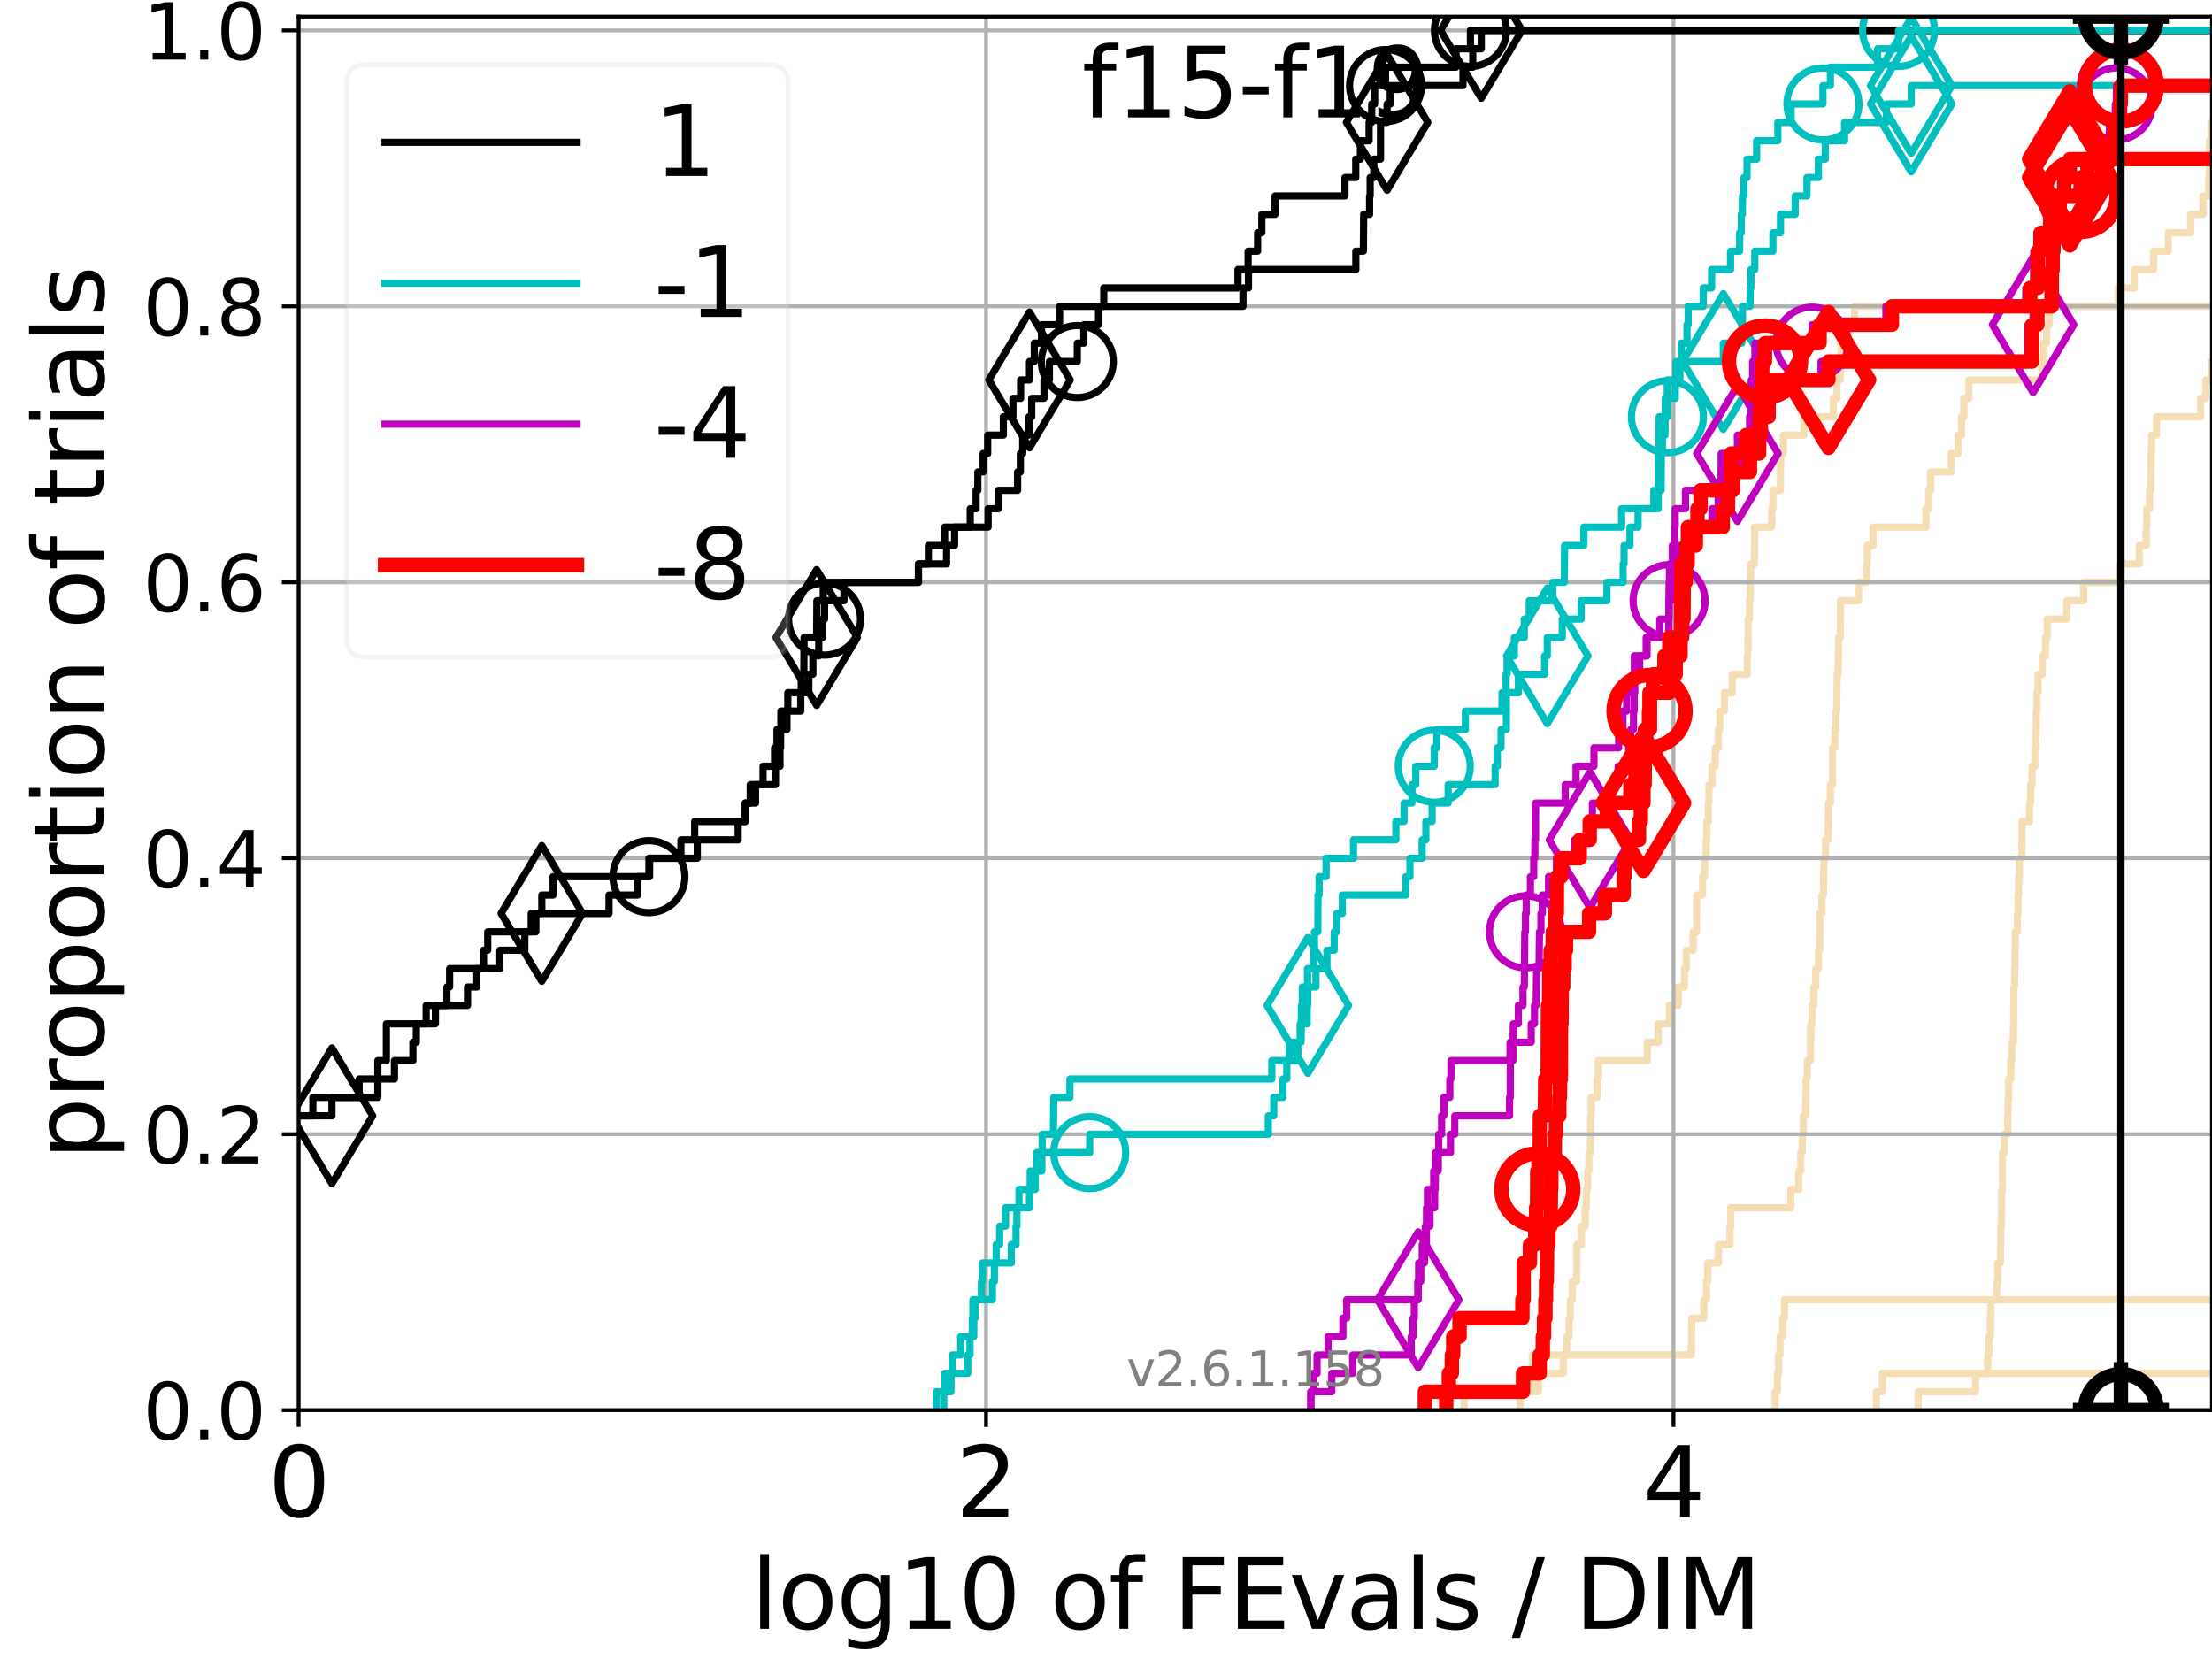 <?xml version="1.0" encoding="utf-8" standalone="no"?>
<!DOCTYPE svg PUBLIC "-//W3C//DTD SVG 1.1//EN"
  "http://www.w3.org/Graphics/SVG/1.1/DTD/svg11.dtd">
<svg xmlns:xlink="http://www.w3.org/1999/xlink" width="460.8pt" height="345.6pt" viewBox="0 0 460.8 345.6" xmlns="http://www.w3.org/2000/svg" version="1.1">
 <defs>
  <style type="text/css">*{stroke-linejoin: round; stroke-linecap: butt}</style>
 </defs>
 <g id="figure_1">
  <g id="patch_1">
   <path d="M 0 345.6 
L 460.8 345.6 
L 460.8 0 
L 0 0 
z
" style="fill: #ffffff"/>
  </g>
  <g id="axes_1">
   <g id="patch_2">
    <path d="M 62.208 293.76 
L 460.8 293.76 
L 460.8 3.456 
L 62.208 3.456 
z
" style="fill: #ffffff"/>
   </g>
   <g id="line2d_1"/>
   <g id="line2d_2"/>
   <g id="line2d_3"/>
   <g id="line2d_4"/>
   <g id="line2d_5"/>
   <g id="line2d_6"/>
   <g id="line2d_7"/>
   <g id="line2d_8"/>
   <g id="line2d_9">
    <path d="M 305.014 293.76 
L 305.014 289.928 
L 320.463 289.928 
L 320.463 286.095 
L 325.664 286.095 
L 325.664 282.263 
L 326.362 282.263 
L 326.362 278.43 
L 326.864 278.43 
L 326.864 274.598 
L 327.119 274.598 
L 327.119 270.766 
L 327.568 270.766 
L 327.568 266.933 
L 328.467 266.933 
L 328.505 259.268 
L 329.465 259.268 
L 329.465 255.436 
L 330.214 255.436 
L 330.214 251.604 
L 330.492 251.604 
L 330.492 247.771 
L 330.734 247.771 
L 330.734 243.939 
L 330.981 243.939 
L 330.981 240.106 
L 331.317 240.106 
L 331.361 232.442 
L 331.477 232.442 
L 331.477 228.609 
L 332.689 228.609 
L 332.689 224.777 
L 332.954 224.777 
L 332.954 220.944 
L 343.184 220.944 
L 343.184 217.112 
L 345.428 217.112 
L 345.428 213.28 
L 347.742 213.28 
L 347.742 209.447 
L 349.592 209.447 
L 349.592 205.615 
L 350.902 205.615 
L 350.902 201.782 
L 351.292 201.782 
L 351.292 197.95 
L 352.703 197.95 
L 352.703 194.118 
L 353.423 194.118 
L 353.439 186.453 
L 354.676 186.453 
L 354.676 182.621 
L 355.112 182.621 
L 355.112 178.788 
L 355.435 178.788 
L 355.435 174.956 
L 355.569 174.956 
L 355.569 171.123 
L 355.883 171.123 
L 355.883 167.291 
L 356.001 167.291 
L 356.001 163.459 
L 356.62 163.459 
L 356.62 159.626 
L 357.307 159.626 
L 357.307 155.794 
L 357.976 155.794 
L 357.976 151.961 
L 358.264 151.961 
L 358.264 148.129 
L 359.225 148.129 
L 359.225 144.297 
L 360.875 144.297 
L 360.875 140.464 
L 363.986 140.464 
L 363.986 136.632 
L 364.119 136.632 
L 364.188 128.967 
L 364.457 128.967 
L 364.457 125.135 
L 364.602 125.135 
L 364.687 117.47 
L 365.481 117.47 
L 365.5 109.805 
L 369.078 109.805 
L 369.078 105.973 
L 369.321 105.973 
L 369.321 102.14 
L 370.877 102.14 
L 370.946 94.475 
L 371.5 94.475 
L 371.5 90.643 
L 375.768 90.643 
L 375.768 86.811 
L 381.903 86.811 
L 381.903 82.978 
L 382.681 82.978 
L 382.681 79.146 
L 383.347 79.146 
L 383.347 75.313 
L 383.515 75.313 
L 383.515 71.481 
L 385.116 71.481 
L 385.116 67.649 
L 386.346 67.649 
L 386.346 63.816 
L 441.26 63.816 
L 441.26 59.984 
L 444.613 59.984 
L 444.613 56.151 
L 448.636 56.151 
L 448.636 52.319 
L 451.693 52.319 
L 451.693 48.487 
L 456.354 48.487 
L 456.354 44.654 
L 458.914 44.654 
L 458.914 40.822 
L 460.119 40.822 
L 460.119 36.989 
L 460.231 36.989 
L 460.292 29.325 
L 460.666 29.325 
L 460.666 25.492 
L 461.8 25.492 
L 461.8 25.492 
" clip-path="url(#pc7a40a96e4)" style="fill: none; stroke: #f5deb3; stroke-width: 1.5; stroke-linecap: square"/>
   </g>
   <g id="line2d_10"/>
   <g id="line2d_11"/>
   <g id="line2d_12"/>
   <g id="line2d_13"/>
   <g id="line2d_14"/>
   <g id="line2d_15"/>
   <g id="line2d_16"/>
   <g id="line2d_17"/>
   <g id="line2d_18"/>
   <g id="line2d_19"/>
   <g id="line2d_20"/>
   <g id="line2d_21"/>
   <g id="line2d_22"/>
   <g id="line2d_23"/>
   <g id="line2d_24">
    <path d="M 316.673 293.76 
L 316.673 289.928 
L 319.158 289.928 
L 319.19 282.263 
L 352.32 282.263 
L 352.426 274.598 
L 354.924 274.598 
L 354.924 270.766 
L 355.484 270.766 
L 355.484 266.933 
L 355.752 266.933 
L 355.752 263.101 
L 358.003 263.101 
L 358.003 259.268 
L 360.394 259.268 
L 360.394 255.436 
L 360.537 255.436 
L 360.537 251.604 
L 373.059 251.604 
L 373.059 247.771 
L 374.729 247.771 
L 374.729 243.939 
L 375.132 243.939 
L 375.132 240.106 
L 375.451 240.106 
L 375.451 236.274 
L 375.666 236.274 
L 375.666 232.442 
L 376.185 232.442 
L 376.255 224.777 
L 376.492 224.777 
L 376.492 220.944 
L 377.149 220.944 
L 377.217 213.28 
L 377.507 213.28 
L 377.507 209.447 
L 377.864 209.447 
L 377.864 205.615 
L 378.264 205.615 
L 378.264 201.782 
L 378.818 201.782 
L 378.818 197.95 
L 379.072 197.95 
L 379.103 190.285 
L 379.545 190.285 
L 379.545 186.453 
L 379.842 186.453 
L 379.95 178.788 
L 380.29 178.788 
L 380.29 174.956 
L 380.845 174.956 
L 380.913 167.291 
L 381.288 167.291 
L 381.288 163.459 
L 381.751 163.459 
L 381.758 155.794 
L 382.246 155.794 
L 382.246 151.961 
L 382.458 151.961 
L 382.458 148.129 
L 382.617 148.129 
L 382.724 140.464 
L 382.932 140.464 
L 382.998 132.799 
L 383.376 132.799 
L 383.416 125.135 
L 387.172 125.135 
L 387.172 121.302 
L 388.826 121.302 
L 388.826 117.47 
L 388.995 117.47 
L 388.995 113.637 
L 390.184 113.637 
L 390.184 109.805 
L 401.195 109.805 
L 401.195 105.973 
L 401.763 105.973 
L 401.763 102.14 
L 402.199 102.14 
L 402.199 98.308 
L 406.447 98.308 
L 406.447 94.475 
L 407.9 94.475 
L 407.9 90.643 
L 408.614 90.643 
L 408.614 86.811 
L 409.107 86.811 
L 409.107 82.978 
L 410.153 82.978 
L 410.153 79.146 
L 425.308 79.146 
L 425.308 75.313 
L 425.757 75.313 
L 425.757 71.481 
L 426.358 71.481 
L 426.358 67.649 
L 426.883 67.649 
L 426.883 63.816 
L 461.8 63.816 
L 461.8 63.816 
" clip-path="url(#pc7a40a96e4)" style="fill: none; stroke: #f5deb3; stroke-width: 1.5; stroke-linecap: square"/>
   </g>
   <g id="line2d_25">
    <path d="M 369.801 293.76 
L 369.801 289.928 
L 370.259 289.928 
L 370.259 286.095 
L 370.486 286.095 
L 370.486 282.263 
L 370.795 282.263 
L 370.795 278.43 
L 371.326 278.43 
L 371.326 274.598 
L 371.739 274.598 
L 371.739 270.766 
L 371.739 270.766 
L 371.739 270.766 
L 460.8 270.766 
" clip-path="url(#pc7a40a96e4)" style="fill: none; stroke: #f5deb3; stroke-width: 1.5; stroke-linecap: square"/>
   </g>
   <g id="line2d_26">
    <path d="M 399.587 293.76 
L 399.587 289.928 
L 411.537 289.928 
L 411.537 286.095 
L 411.537 286.095 
L 411.537 286.095 
L 460.8 286.095 
" clip-path="url(#pc7a40a96e4)" style="fill: none; stroke: #f5deb3; stroke-width: 1.5; stroke-linecap: square"/>
   </g>
   <g id="line2d_27"/>
   <g id="line2d_28">
    <path d="M 390.877 293.76 
L 390.877 289.928 
L 392.142 289.928 
L 392.142 286.095 
L 414.073 286.095 
L 414.073 282.263 
L 414.346 282.263 
L 414.346 278.43 
L 414.63 278.43 
L 414.63 274.598 
L 414.718 274.598 
L 414.718 270.766 
L 415.988 270.766 
L 415.988 266.933 
L 416.162 266.933 
L 416.162 263.101 
L 416.724 263.101 
L 416.724 259.268 
L 416.789 259.268 
L 416.789 255.436 
L 416.961 255.436 
L 416.961 251.604 
L 416.997 251.604 
L 416.997 247.771 
L 417.17 247.771 
L 417.17 243.939 
L 417.172 243.939 
L 417.172 240.106 
L 417.57 240.106 
L 417.57 236.274 
L 418.243 236.274 
L 418.243 232.442 
L 418.321 232.442 
L 418.321 228.609 
L 418.456 228.609 
L 418.456 224.777 
L 418.882 224.777 
L 418.882 220.944 
L 419.124 220.944 
L 419.124 217.112 
L 419.428 217.112 
L 419.428 213.28 
L 419.491 213.28 
L 419.491 209.447 
L 419.523 209.447 
L 419.523 205.615 
L 419.678 205.615 
L 419.678 201.782 
L 419.765 201.782 
L 419.765 197.95 
L 419.814 197.95 
L 419.814 194.118 
L 420.251 194.118 
L 420.251 190.285 
L 420.401 190.285 
L 420.401 186.453 
L 420.524 186.453 
L 420.524 182.621 
L 420.663 182.621 
L 420.663 178.788 
L 421.189 178.788 
L 421.189 174.956 
L 421.21 174.956 
L 421.21 171.123 
L 422.783 171.123 
L 422.783 167.291 
L 423.019 167.291 
L 423.019 163.459 
L 423.298 163.459 
L 423.298 159.626 
L 423.889 159.626 
L 423.889 155.794 
L 424.092 155.794 
L 424.092 151.961 
L 424.208 151.961 
L 424.208 148.129 
L 424.321 148.129 
L 424.321 144.297 
L 424.569 144.297 
L 424.569 140.464 
L 425.457 140.464 
L 425.457 136.632 
L 426.109 136.632 
L 426.109 132.799 
L 426.455 132.799 
L 426.455 128.967 
L 430.548 128.967 
L 430.548 125.135 
L 434.069 125.135 
L 434.069 121.302 
L 441.686 121.302 
L 441.686 117.47 
L 445.618 117.47 
L 445.618 113.637 
L 447.089 113.637 
L 447.089 109.805 
L 447.205 109.805 
L 447.205 105.973 
L 447.758 105.973 
L 447.758 102.14 
L 448.063 102.14 
L 448.063 98.308 
L 448.093 98.308 
L 448.093 94.475 
L 448.202 94.475 
L 448.202 90.643 
L 449.231 90.643 
L 449.231 86.811 
L 458.433 86.811 
L 458.433 82.978 
L 459.469 82.978 
L 459.469 79.146 
L 460.63 79.146 
L 460.63 75.313 
L 461.8 75.313 
" clip-path="url(#pc7a40a96e4)" style="fill: none; stroke: #f5deb3; stroke-width: 1.5; stroke-linecap: square"/>
   </g>
   <g id="line2d_29"/>
   <g id="line2d_30"/>
   <g id="matplotlib.axis_1">
    <g id="xtick_1">
     <g id="line2d_31">
      <path d="M 62.208 293.76 
L 62.208 3.456 
" clip-path="url(#pc7a40a96e4)" style="fill: none; stroke: #b0b0b0; stroke-width: 0.8; stroke-linecap: square"/>
     </g>
     <g id="line2d_32">
      <defs>
       <path id="m013be18610" d="M 0 0 
L 0 3.5 
" style="stroke: #000000; stroke-width: 0.8"/>
      </defs>
      <g>
       <use xlink:href="#m013be18610" x="62.208" y="293.76" style="stroke: #000000; stroke-width: 0.8"/>
      </g>
     </g>
     <g id="text_1">
      <!-- 0 -->
      <g transform="translate(55.846 315.957)scale(0.2 -0.2)">
       <defs>
        <path id="DejaVuSans-30" d="M 2034 4250 
Q 1547 4250 1301 3770 
Q 1056 3291 1056 2328 
Q 1056 1369 1301 889 
Q 1547 409 2034 409 
Q 2525 409 2770 889 
Q 3016 1369 3016 2328 
Q 3016 3291 2770 3770 
Q 2525 4250 2034 4250 
z
M 2034 4750 
Q 2819 4750 3233 4129 
Q 3647 3509 3647 2328 
Q 3647 1150 3233 529 
Q 2819 -91 2034 -91 
Q 1250 -91 836 529 
Q 422 1150 422 2328 
Q 422 3509 836 4129 
Q 1250 4750 2034 4750 
z
" transform="scale(0.016)"/>
       </defs>
       <use xlink:href="#DejaVuSans-30"/>
      </g>
     </g>
    </g>
    <g id="xtick_2">
     <g id="line2d_33">
      <path d="M 205.412 293.76 
L 205.412 3.456 
" clip-path="url(#pc7a40a96e4)" style="fill: none; stroke: #b0b0b0; stroke-width: 0.8; stroke-linecap: square"/>
     </g>
     <g id="line2d_34">
      <g>
       <use xlink:href="#m013be18610" x="205.412" y="293.76" style="stroke: #000000; stroke-width: 0.8"/>
      </g>
     </g>
     <g id="text_2">
      <!-- 2 -->
      <g transform="translate(199.049 315.957)scale(0.2 -0.2)">
       <defs>
        <path id="DejaVuSans-32" d="M 1228 531 
L 3431 531 
L 3431 0 
L 469 0 
L 469 531 
Q 828 903 1448 1529 
Q 2069 2156 2228 2338 
Q 2531 2678 2651 2914 
Q 2772 3150 2772 3378 
Q 2772 3750 2511 3984 
Q 2250 4219 1831 4219 
Q 1534 4219 1204 4116 
Q 875 4013 500 3803 
L 500 4441 
Q 881 4594 1212 4672 
Q 1544 4750 1819 4750 
Q 2544 4750 2975 4387 
Q 3406 4025 3406 3419 
Q 3406 3131 3298 2873 
Q 3191 2616 2906 2266 
Q 2828 2175 2409 1742 
Q 1991 1309 1228 531 
z
" transform="scale(0.016)"/>
       </defs>
       <use xlink:href="#DejaVuSans-32"/>
      </g>
     </g>
    </g>
    <g id="xtick_3">
     <g id="line2d_35">
      <path d="M 348.616 293.76 
L 348.616 3.456 
" clip-path="url(#pc7a40a96e4)" style="fill: none; stroke: #b0b0b0; stroke-width: 0.8; stroke-linecap: square"/>
     </g>
     <g id="line2d_36">
      <g>
       <use xlink:href="#m013be18610" x="348.616" y="293.76" style="stroke: #000000; stroke-width: 0.8"/>
      </g>
     </g>
     <g id="text_3">
      <!-- 4 -->
      <g transform="translate(342.253 315.957)scale(0.2 -0.2)">
       <defs>
        <path id="DejaVuSans-34" d="M 2419 4116 
L 825 1625 
L 2419 1625 
L 2419 4116 
z
M 2253 4666 
L 3047 4666 
L 3047 1625 
L 3713 1625 
L 3713 1100 
L 3047 1100 
L 3047 0 
L 2419 0 
L 2419 1100 
L 313 1100 
L 313 1709 
L 2253 4666 
z
" transform="scale(0.016)"/>
       </defs>
       <use xlink:href="#DejaVuSans-34"/>
      </g>
     </g>
    </g>
    <g id="text_4">
     <!-- log10 of FEvals / DIM -->
     <g transform="translate(156.431 339.313)scale(0.2 -0.2)">
      <defs>
       <path id="DejaVuSans-6c" d="M 603 4863 
L 1178 4863 
L 1178 0 
L 603 0 
L 603 4863 
z
" transform="scale(0.016)"/>
       <path id="DejaVuSans-6f" d="M 1959 3097 
Q 1497 3097 1228 2736 
Q 959 2375 959 1747 
Q 959 1119 1226 758 
Q 1494 397 1959 397 
Q 2419 397 2687 759 
Q 2956 1122 2956 1747 
Q 2956 2369 2687 2733 
Q 2419 3097 1959 3097 
z
M 1959 3584 
Q 2709 3584 3137 3096 
Q 3566 2609 3566 1747 
Q 3566 888 3137 398 
Q 2709 -91 1959 -91 
Q 1206 -91 779 398 
Q 353 888 353 1747 
Q 353 2609 779 3096 
Q 1206 3584 1959 3584 
z
" transform="scale(0.016)"/>
       <path id="DejaVuSans-67" d="M 2906 1791 
Q 2906 2416 2648 2759 
Q 2391 3103 1925 3103 
Q 1463 3103 1205 2759 
Q 947 2416 947 1791 
Q 947 1169 1205 825 
Q 1463 481 1925 481 
Q 2391 481 2648 825 
Q 2906 1169 2906 1791 
z
M 3481 434 
Q 3481 -459 3084 -895 
Q 2688 -1331 1869 -1331 
Q 1566 -1331 1297 -1286 
Q 1028 -1241 775 -1147 
L 775 -588 
Q 1028 -725 1275 -790 
Q 1522 -856 1778 -856 
Q 2344 -856 2625 -561 
Q 2906 -266 2906 331 
L 2906 616 
Q 2728 306 2450 153 
Q 2172 0 1784 0 
Q 1141 0 747 490 
Q 353 981 353 1791 
Q 353 2603 747 3093 
Q 1141 3584 1784 3584 
Q 2172 3584 2450 3431 
Q 2728 3278 2906 2969 
L 2906 3500 
L 3481 3500 
L 3481 434 
z
" transform="scale(0.016)"/>
       <path id="DejaVuSans-31" d="M 794 531 
L 1825 531 
L 1825 4091 
L 703 3866 
L 703 4441 
L 1819 4666 
L 2450 4666 
L 2450 531 
L 3481 531 
L 3481 0 
L 794 0 
L 794 531 
z
" transform="scale(0.016)"/>
       <path id="DejaVuSans-20" transform="scale(0.016)"/>
       <path id="DejaVuSans-66" d="M 2375 4863 
L 2375 4384 
L 1825 4384 
Q 1516 4384 1395 4259 
Q 1275 4134 1275 3809 
L 1275 3500 
L 2222 3500 
L 2222 3053 
L 1275 3053 
L 1275 0 
L 697 0 
L 697 3053 
L 147 3053 
L 147 3500 
L 697 3500 
L 697 3744 
Q 697 4328 969 4595 
Q 1241 4863 1831 4863 
L 2375 4863 
z
" transform="scale(0.016)"/>
       <path id="DejaVuSans-46" d="M 628 4666 
L 3309 4666 
L 3309 4134 
L 1259 4134 
L 1259 2759 
L 3109 2759 
L 3109 2228 
L 1259 2228 
L 1259 0 
L 628 0 
L 628 4666 
z
" transform="scale(0.016)"/>
       <path id="DejaVuSans-45" d="M 628 4666 
L 3578 4666 
L 3578 4134 
L 1259 4134 
L 1259 2753 
L 3481 2753 
L 3481 2222 
L 1259 2222 
L 1259 531 
L 3634 531 
L 3634 0 
L 628 0 
L 628 4666 
z
" transform="scale(0.016)"/>
       <path id="DejaVuSans-76" d="M 191 3500 
L 800 3500 
L 1894 563 
L 2988 3500 
L 3597 3500 
L 2284 0 
L 1503 0 
L 191 3500 
z
" transform="scale(0.016)"/>
       <path id="DejaVuSans-61" d="M 2194 1759 
Q 1497 1759 1228 1600 
Q 959 1441 959 1056 
Q 959 750 1161 570 
Q 1363 391 1709 391 
Q 2188 391 2477 730 
Q 2766 1069 2766 1631 
L 2766 1759 
L 2194 1759 
z
M 3341 1997 
L 3341 0 
L 2766 0 
L 2766 531 
Q 2569 213 2275 61 
Q 1981 -91 1556 -91 
Q 1019 -91 701 211 
Q 384 513 384 1019 
Q 384 1609 779 1909 
Q 1175 2209 1959 2209 
L 2766 2209 
L 2766 2266 
Q 2766 2663 2505 2880 
Q 2244 3097 1772 3097 
Q 1472 3097 1187 3025 
Q 903 2953 641 2809 
L 641 3341 
Q 956 3463 1253 3523 
Q 1550 3584 1831 3584 
Q 2591 3584 2966 3190 
Q 3341 2797 3341 1997 
z
" transform="scale(0.016)"/>
       <path id="DejaVuSans-73" d="M 2834 3397 
L 2834 2853 
Q 2591 2978 2328 3040 
Q 2066 3103 1784 3103 
Q 1356 3103 1142 2972 
Q 928 2841 928 2578 
Q 928 2378 1081 2264 
Q 1234 2150 1697 2047 
L 1894 2003 
Q 2506 1872 2764 1633 
Q 3022 1394 3022 966 
Q 3022 478 2636 193 
Q 2250 -91 1575 -91 
Q 1294 -91 989 -36 
Q 684 19 347 128 
L 347 722 
Q 666 556 975 473 
Q 1284 391 1588 391 
Q 1994 391 2212 530 
Q 2431 669 2431 922 
Q 2431 1156 2273 1281 
Q 2116 1406 1581 1522 
L 1381 1569 
Q 847 1681 609 1914 
Q 372 2147 372 2553 
Q 372 3047 722 3315 
Q 1072 3584 1716 3584 
Q 2034 3584 2315 3537 
Q 2597 3491 2834 3397 
z
" transform="scale(0.016)"/>
       <path id="DejaVuSans-2f" d="M 1625 4666 
L 2156 4666 
L 531 -594 
L 0 -594 
L 1625 4666 
z
" transform="scale(0.016)"/>
       <path id="DejaVuSans-44" d="M 1259 4147 
L 1259 519 
L 2022 519 
Q 2988 519 3436 956 
Q 3884 1394 3884 2338 
Q 3884 3275 3436 3711 
Q 2988 4147 2022 4147 
L 1259 4147 
z
M 628 4666 
L 1925 4666 
Q 3281 4666 3915 4102 
Q 4550 3538 4550 2338 
Q 4550 1131 3912 565 
Q 3275 0 1925 0 
L 628 0 
L 628 4666 
z
" transform="scale(0.016)"/>
       <path id="DejaVuSans-49" d="M 628 4666 
L 1259 4666 
L 1259 0 
L 628 0 
L 628 4666 
z
" transform="scale(0.016)"/>
       <path id="DejaVuSans-4d" d="M 628 4666 
L 1569 4666 
L 2759 1491 
L 3956 4666 
L 4897 4666 
L 4897 0 
L 4281 0 
L 4281 4097 
L 3078 897 
L 2444 897 
L 1241 4097 
L 1241 0 
L 628 0 
L 628 4666 
z
" transform="scale(0.016)"/>
      </defs>
      <use xlink:href="#DejaVuSans-6c"/>
      <use xlink:href="#DejaVuSans-6f" x="27.783"/>
      <use xlink:href="#DejaVuSans-67" x="88.965"/>
      <use xlink:href="#DejaVuSans-31" x="152.441"/>
      <use xlink:href="#DejaVuSans-30" x="216.064"/>
      <use xlink:href="#DejaVuSans-20" x="279.688"/>
      <use xlink:href="#DejaVuSans-6f" x="311.475"/>
      <use xlink:href="#DejaVuSans-66" x="372.656"/>
      <use xlink:href="#DejaVuSans-20" x="407.861"/>
      <use xlink:href="#DejaVuSans-46" x="439.648"/>
      <use xlink:href="#DejaVuSans-45" x="497.168"/>
      <use xlink:href="#DejaVuSans-76" x="560.352"/>
      <use xlink:href="#DejaVuSans-61" x="619.531"/>
      <use xlink:href="#DejaVuSans-6c" x="680.811"/>
      <use xlink:href="#DejaVuSans-73" x="708.594"/>
      <use xlink:href="#DejaVuSans-20" x="760.693"/>
      <use xlink:href="#DejaVuSans-2f" x="792.48"/>
      <use xlink:href="#DejaVuSans-20" x="826.172"/>
      <use xlink:href="#DejaVuSans-44" x="857.959"/>
      <use xlink:href="#DejaVuSans-49" x="934.961"/>
      <use xlink:href="#DejaVuSans-4d" x="964.453"/>
     </g>
    </g>
   </g>
   <g id="matplotlib.axis_2">
    <g id="ytick_1">
     <g id="line2d_37">
      <path d="M 62.208 293.76 
L 460.8 293.76 
" clip-path="url(#pc7a40a96e4)" style="fill: none; stroke: #b0b0b0; stroke-width: 0.8; stroke-linecap: square"/>
     </g>
     <g id="line2d_38">
      <defs>
       <path id="m27de73e4ad" d="M 0 0 
L -3.5 0 
" style="stroke: #000000; stroke-width: 0.8"/>
      </defs>
      <g>
       <use xlink:href="#m27de73e4ad" x="62.208" y="293.76" style="stroke: #000000; stroke-width: 0.8"/>
      </g>
     </g>
     <g id="text_5">
      <!-- 0.0 -->
      <g transform="translate(29.763 299.839)scale(0.16 -0.16)">
       <defs>
        <path id="DejaVuSans-2e" d="M 684 794 
L 1344 794 
L 1344 0 
L 684 0 
L 684 794 
z
" transform="scale(0.016)"/>
       </defs>
       <use xlink:href="#DejaVuSans-30"/>
       <use xlink:href="#DejaVuSans-2e" x="63.623"/>
       <use xlink:href="#DejaVuSans-30" x="95.41"/>
      </g>
     </g>
    </g>
    <g id="ytick_2">
     <g id="line2d_39">
      <path d="M 62.208 236.274 
L 460.8 236.274 
" clip-path="url(#pc7a40a96e4)" style="fill: none; stroke: #b0b0b0; stroke-width: 0.8; stroke-linecap: square"/>
     </g>
     <g id="line2d_40">
      <g>
       <use xlink:href="#m27de73e4ad" x="62.208" y="236.274" style="stroke: #000000; stroke-width: 0.8"/>
      </g>
     </g>
     <g id="text_6">
      <!-- 0.2 -->
      <g transform="translate(29.763 242.353)scale(0.16 -0.16)">
       <use xlink:href="#DejaVuSans-30"/>
       <use xlink:href="#DejaVuSans-2e" x="63.623"/>
       <use xlink:href="#DejaVuSans-32" x="95.41"/>
      </g>
     </g>
    </g>
    <g id="ytick_3">
     <g id="line2d_41">
      <path d="M 62.208 178.788 
L 460.8 178.788 
" clip-path="url(#pc7a40a96e4)" style="fill: none; stroke: #b0b0b0; stroke-width: 0.8; stroke-linecap: square"/>
     </g>
     <g id="line2d_42">
      <g>
       <use xlink:href="#m27de73e4ad" x="62.208" y="178.788" style="stroke: #000000; stroke-width: 0.8"/>
      </g>
     </g>
     <g id="text_7">
      <!-- 0.4 -->
      <g transform="translate(29.763 184.867)scale(0.16 -0.16)">
       <use xlink:href="#DejaVuSans-30"/>
       <use xlink:href="#DejaVuSans-2e" x="63.623"/>
       <use xlink:href="#DejaVuSans-34" x="95.41"/>
      </g>
     </g>
    </g>
    <g id="ytick_4">
     <g id="line2d_43">
      <path d="M 62.208 121.302 
L 460.8 121.302 
" clip-path="url(#pc7a40a96e4)" style="fill: none; stroke: #b0b0b0; stroke-width: 0.8; stroke-linecap: square"/>
     </g>
     <g id="line2d_44">
      <g>
       <use xlink:href="#m27de73e4ad" x="62.208" y="121.302" style="stroke: #000000; stroke-width: 0.8"/>
      </g>
     </g>
     <g id="text_8">
      <!-- 0.6 -->
      <g transform="translate(29.763 127.381)scale(0.16 -0.16)">
       <defs>
        <path id="DejaVuSans-36" d="M 2113 2584 
Q 1688 2584 1439 2293 
Q 1191 2003 1191 1497 
Q 1191 994 1439 701 
Q 1688 409 2113 409 
Q 2538 409 2786 701 
Q 3034 994 3034 1497 
Q 3034 2003 2786 2293 
Q 2538 2584 2113 2584 
z
M 3366 4563 
L 3366 3988 
Q 3128 4100 2886 4159 
Q 2644 4219 2406 4219 
Q 1781 4219 1451 3797 
Q 1122 3375 1075 2522 
Q 1259 2794 1537 2939 
Q 1816 3084 2150 3084 
Q 2853 3084 3261 2657 
Q 3669 2231 3669 1497 
Q 3669 778 3244 343 
Q 2819 -91 2113 -91 
Q 1303 -91 875 529 
Q 447 1150 447 2328 
Q 447 3434 972 4092 
Q 1497 4750 2381 4750 
Q 2619 4750 2861 4703 
Q 3103 4656 3366 4563 
z
" transform="scale(0.016)"/>
       </defs>
       <use xlink:href="#DejaVuSans-30"/>
       <use xlink:href="#DejaVuSans-2e" x="63.623"/>
       <use xlink:href="#DejaVuSans-36" x="95.41"/>
      </g>
     </g>
    </g>
    <g id="ytick_5">
     <g id="line2d_45">
      <path d="M 62.208 63.816 
L 460.8 63.816 
" clip-path="url(#pc7a40a96e4)" style="fill: none; stroke: #b0b0b0; stroke-width: 0.8; stroke-linecap: square"/>
     </g>
     <g id="line2d_46">
      <g>
       <use xlink:href="#m27de73e4ad" x="62.208" y="63.816" style="stroke: #000000; stroke-width: 0.8"/>
      </g>
     </g>
     <g id="text_9">
      <!-- 0.8 -->
      <g transform="translate(29.763 69.895)scale(0.16 -0.16)">
       <defs>
        <path id="DejaVuSans-38" d="M 2034 2216 
Q 1584 2216 1326 1975 
Q 1069 1734 1069 1313 
Q 1069 891 1326 650 
Q 1584 409 2034 409 
Q 2484 409 2743 651 
Q 3003 894 3003 1313 
Q 3003 1734 2745 1975 
Q 2488 2216 2034 2216 
z
M 1403 2484 
Q 997 2584 770 2862 
Q 544 3141 544 3541 
Q 544 4100 942 4425 
Q 1341 4750 2034 4750 
Q 2731 4750 3128 4425 
Q 3525 4100 3525 3541 
Q 3525 3141 3298 2862 
Q 3072 2584 2669 2484 
Q 3125 2378 3379 2068 
Q 3634 1759 3634 1313 
Q 3634 634 3220 271 
Q 2806 -91 2034 -91 
Q 1263 -91 848 271 
Q 434 634 434 1313 
Q 434 1759 690 2068 
Q 947 2378 1403 2484 
z
M 1172 3481 
Q 1172 3119 1398 2916 
Q 1625 2713 2034 2713 
Q 2441 2713 2670 2916 
Q 2900 3119 2900 3481 
Q 2900 3844 2670 4047 
Q 2441 4250 2034 4250 
Q 1625 4250 1398 4047 
Q 1172 3844 1172 3481 
z
" transform="scale(0.016)"/>
       </defs>
       <use xlink:href="#DejaVuSans-30"/>
       <use xlink:href="#DejaVuSans-2e" x="63.623"/>
       <use xlink:href="#DejaVuSans-38" x="95.41"/>
      </g>
     </g>
    </g>
    <g id="ytick_6">
     <g id="line2d_47">
      <path d="M 62.208 6.33 
L 460.8 6.33 
" clip-path="url(#pc7a40a96e4)" style="fill: none; stroke: #b0b0b0; stroke-width: 0.8; stroke-linecap: square"/>
     </g>
     <g id="line2d_48">
      <g>
       <use xlink:href="#m27de73e4ad" x="62.208" y="6.33" style="stroke: #000000; stroke-width: 0.8"/>
      </g>
     </g>
     <g id="text_10">
      <!-- 1.0 -->
      <g transform="translate(29.763 12.409)scale(0.16 -0.16)">
       <use xlink:href="#DejaVuSans-31"/>
       <use xlink:href="#DejaVuSans-2e" x="63.623"/>
       <use xlink:href="#DejaVuSans-30" x="95.41"/>
      </g>
     </g>
    </g>
    <g id="text_11">
     <!-- proportion of trials -->
     <g transform="translate(21.604 241.614)rotate(-90)scale(0.2 -0.2)">
      <defs>
       <path id="DejaVuSans-70" d="M 1159 525 
L 1159 -1331 
L 581 -1331 
L 581 3500 
L 1159 3500 
L 1159 2969 
Q 1341 3281 1617 3432 
Q 1894 3584 2278 3584 
Q 2916 3584 3314 3078 
Q 3713 2572 3713 1747 
Q 3713 922 3314 415 
Q 2916 -91 2278 -91 
Q 1894 -91 1617 61 
Q 1341 213 1159 525 
z
M 3116 1747 
Q 3116 2381 2855 2742 
Q 2594 3103 2138 3103 
Q 1681 3103 1420 2742 
Q 1159 2381 1159 1747 
Q 1159 1113 1420 752 
Q 1681 391 2138 391 
Q 2594 391 2855 752 
Q 3116 1113 3116 1747 
z
" transform="scale(0.016)"/>
       <path id="DejaVuSans-72" d="M 2631 2963 
Q 2534 3019 2420 3045 
Q 2306 3072 2169 3072 
Q 1681 3072 1420 2755 
Q 1159 2438 1159 1844 
L 1159 0 
L 581 0 
L 581 3500 
L 1159 3500 
L 1159 2956 
Q 1341 3275 1631 3429 
Q 1922 3584 2338 3584 
Q 2397 3584 2469 3576 
Q 2541 3569 2628 3553 
L 2631 2963 
z
" transform="scale(0.016)"/>
       <path id="DejaVuSans-74" d="M 1172 4494 
L 1172 3500 
L 2356 3500 
L 2356 3053 
L 1172 3053 
L 1172 1153 
Q 1172 725 1289 603 
Q 1406 481 1766 481 
L 2356 481 
L 2356 0 
L 1766 0 
Q 1100 0 847 248 
Q 594 497 594 1153 
L 594 3053 
L 172 3053 
L 172 3500 
L 594 3500 
L 594 4494 
L 1172 4494 
z
" transform="scale(0.016)"/>
       <path id="DejaVuSans-69" d="M 603 3500 
L 1178 3500 
L 1178 0 
L 603 0 
L 603 3500 
z
M 603 4863 
L 1178 4863 
L 1178 4134 
L 603 4134 
L 603 4863 
z
" transform="scale(0.016)"/>
       <path id="DejaVuSans-6e" d="M 3513 2113 
L 3513 0 
L 2938 0 
L 2938 2094 
Q 2938 2591 2744 2837 
Q 2550 3084 2163 3084 
Q 1697 3084 1428 2787 
Q 1159 2491 1159 1978 
L 1159 0 
L 581 0 
L 581 3500 
L 1159 3500 
L 1159 2956 
Q 1366 3272 1645 3428 
Q 1925 3584 2291 3584 
Q 2894 3584 3203 3211 
Q 3513 2838 3513 2113 
z
" transform="scale(0.016)"/>
      </defs>
      <use xlink:href="#DejaVuSans-70"/>
      <use xlink:href="#DejaVuSans-72" x="63.477"/>
      <use xlink:href="#DejaVuSans-6f" x="102.34"/>
      <use xlink:href="#DejaVuSans-70" x="163.521"/>
      <use xlink:href="#DejaVuSans-6f" x="226.998"/>
      <use xlink:href="#DejaVuSans-72" x="288.18"/>
      <use xlink:href="#DejaVuSans-74" x="329.293"/>
      <use xlink:href="#DejaVuSans-69" x="368.502"/>
      <use xlink:href="#DejaVuSans-6f" x="396.285"/>
      <use xlink:href="#DejaVuSans-6e" x="457.467"/>
      <use xlink:href="#DejaVuSans-20" x="520.846"/>
      <use xlink:href="#DejaVuSans-6f" x="552.633"/>
      <use xlink:href="#DejaVuSans-66" x="613.814"/>
      <use xlink:href="#DejaVuSans-20" x="649.02"/>
      <use xlink:href="#DejaVuSans-74" x="680.807"/>
      <use xlink:href="#DejaVuSans-72" x="720.016"/>
      <use xlink:href="#DejaVuSans-69" x="761.129"/>
      <use xlink:href="#DejaVuSans-61" x="788.912"/>
      <use xlink:href="#DejaVuSans-6c" x="850.191"/>
      <use xlink:href="#DejaVuSans-73" x="877.975"/>
     </g>
    </g>
   </g>
   <g id="line2d_49">
    <path d="M -1 232.442 
L 69.147 232.442 
L 69.147 228.609 
L 74.816 228.609 
L 74.816 224.777 
L 78.709 224.777 
L 78.709 220.944 
L 80.486 220.944 
L 80.486 213.28 
L 90.701 213.28 
L 90.701 209.447 
L 97.39 209.447 
L 97.39 205.615 
L 99.335 205.615 
L 99.335 201.782 
L 100.717 201.782 
L 100.717 197.95 
L 101.605 197.95 
L 101.605 194.118 
L 110.661 194.118 
L 110.661 190.285 
L 112.871 190.285 
L 112.871 186.453 
L 115.219 186.453 
L 115.219 182.621 
L 135.327 182.621 
L 135.327 178.788 
L 145.257 178.788 
L 145.257 174.956 
L 153.769 174.956 
L 153.769 171.123 
L 155.208 171.123 
L 155.208 167.291 
L 156.283 167.291 
L 156.283 163.459 
L 158.958 163.459 
L 158.958 159.626 
L 161.356 159.626 
L 161.356 155.794 
L 161.865 155.794 
L 161.865 151.961 
L 162.674 151.961 
L 162.674 148.129 
L 164.115 148.129 
L 164.115 144.297 
L 166.919 144.297 
L 166.919 140.464 
L 167.45 140.464 
L 167.503 132.799 
L 170.125 132.799 
L 170.173 125.135 
L 171.497 125.135 
L 171.497 121.302 
L 191.315 121.302 
L 191.315 117.47 
L 193.396 117.47 
L 193.396 113.637 
L 196.775 113.637 
L 196.775 109.805 
L 202.118 109.805 
L 202.118 105.973 
L 203.339 105.973 
L 203.339 102.14 
L 203.702 102.14 
L 203.702 98.308 
L 204.799 98.308 
L 204.799 94.475 
L 205.752 94.475 
L 205.752 90.643 
L 209.019 90.643 
L 209.019 86.811 
L 211.017 86.811 
L 211.017 82.978 
L 212.611 82.978 
L 212.611 79.146 
L 214.466 79.146 
L 214.466 75.313 
L 215.461 75.313 
L 215.461 71.481 
L 216.966 71.481 
L 216.966 67.649 
L 220.729 67.649 
L 220.729 63.816 
L 258.936 63.816 
L 258.936 59.984 
L 260.083 59.984 
L 260.083 56.151 
L 282.444 56.151 
L 282.444 52.319 
L 284.015 52.319 
L 284.083 44.654 
L 285.31 44.654 
L 285.31 40.822 
L 285.433 40.822 
L 285.433 36.989 
L 286.189 36.989 
L 286.189 33.157 
L 287.584 33.157 
L 287.594 25.492 
L 288.96 25.492 
L 288.96 21.66 
L 289.617 21.66 
L 289.617 17.827 
L 304.775 17.827 
L 304.775 13.995 
L 306.803 13.995 
L 306.803 10.163 
L 308.575 10.163 
L 308.575 6.33 
L 308.575 6.33 
L 460.8 6.33 
L 460.8 6.33 
" clip-path="url(#pc7a40a96e4)" style="fill: none; stroke: #000000; stroke-width: 1.5; stroke-linecap: square"/>
   </g>
   <g id="line2d_50">
    <defs>
     <path id="m45ad31b392" d="M -0 14.142 
L 8.485 0 
L -0 -14.142 
L -8.485 -0 
z
" style="stroke: #000000; stroke-width: 1.5; stroke-linejoin: miter"/>
    </defs>
    <g clip-path="url(#pc7a40a96e4)">
     <use xlink:href="#m45ad31b392" x="69.147" y="232.442" style="fill-opacity: 0; stroke: #000000; stroke-width: 1.5; stroke-linejoin: miter"/>
     <use xlink:href="#m45ad31b392" x="112.871" y="190.285" style="fill-opacity: 0; stroke: #000000; stroke-width: 1.5; stroke-linejoin: miter"/>
     <use xlink:href="#m45ad31b392" x="170.125" y="132.799" style="fill-opacity: 0; stroke: #000000; stroke-width: 1.5; stroke-linejoin: miter"/>
     <use xlink:href="#m45ad31b392" x="214.466" y="79.146" style="fill-opacity: 0; stroke: #000000; stroke-width: 1.5; stroke-linejoin: miter"/>
     <use xlink:href="#m45ad31b392" x="288.96" y="25.492" style="fill-opacity: 0; stroke: #000000; stroke-width: 1.5; stroke-linejoin: miter"/>
     <use xlink:href="#m45ad31b392" x="308.575" y="6.33" style="fill-opacity: 0; stroke: #000000; stroke-width: 1.5; stroke-linejoin: miter"/>
    </g>
   </g>
   <g id="line2d_51">
    <path clip-path="url(#pc7a40a96e4)" style="fill: none; stroke: #000000; stroke-width: 1.5; stroke-linecap: square"/>
    <g clip-path="url(#pc7a40a96e4)">
     <use xlink:href="#m45ad31b392" x="-1" y="581.19" style="fill-opacity: 0; stroke: #000000; stroke-width: 1.5; stroke-linejoin: miter"/>
     <use xlink:href="#m45ad31b392" x="460.8" y="581.19" style="fill-opacity: 0; stroke: #000000; stroke-width: 1.5; stroke-linejoin: miter"/>
    </g>
   </g>
   <g id="line2d_52">
    <path d="M -1 232.442 
L 65.172 232.442 
L 65.172 228.609 
L 78.709 228.609 
L 78.709 224.777 
L 82.167 224.777 
L 82.167 220.944 
L 86.011 220.944 
L 86.011 217.112 
L 86.726 217.112 
L 86.726 213.28 
L 88.777 213.28 
L 88.777 209.447 
L 93.094 209.447 
L 93.094 205.615 
L 93.665 205.615 
L 93.665 201.782 
L 104.128 201.782 
L 104.128 197.95 
L 109.323 197.95 
L 109.323 194.118 
L 111.627 194.118 
L 111.627 190.285 
L 126.871 190.285 
L 126.871 186.453 
L 132.863 186.453 
L 132.863 182.621 
L 135.179 182.621 
L 135.179 178.788 
L 141.849 178.788 
L 141.849 174.956 
L 144.714 174.956 
L 144.714 171.123 
L 155.286 171.123 
L 155.286 167.291 
L 157.395 167.291 
L 157.395 163.459 
L 161.548 163.459 
L 161.548 159.626 
L 162.489 159.626 
L 162.489 155.794 
L 162.613 155.794 
L 162.613 151.961 
L 163.939 151.961 
L 163.939 148.129 
L 166.811 148.129 
L 166.811 144.297 
L 168.487 144.297 
L 168.487 140.464 
L 169.341 140.464 
L 169.341 136.632 
L 170.557 136.632 
L 170.557 132.799 
L 171.358 132.799 
L 171.358 128.967 
L 171.773 128.967 
L 171.773 125.135 
L 175.811 125.135 
L 175.811 121.302 
L 191.339 121.302 
L 191.339 117.47 
L 197.183 117.47 
L 197.183 113.637 
L 198.859 113.637 
L 198.859 109.805 
L 205.844 109.805 
L 205.844 105.973 
L 207.977 105.973 
L 207.977 102.14 
L 211.988 102.14 
L 211.988 98.308 
L 212.562 98.308 
L 212.562 94.475 
L 213.052 94.475 
L 213.052 90.643 
L 214.362 90.643 
L 214.362 86.811 
L 214.928 86.811 
L 214.928 82.978 
L 217.477 82.978 
L 217.477 79.146 
L 218.606 79.146 
L 218.606 75.313 
L 224.424 75.313 
L 224.424 71.481 
L 225.786 71.481 
L 225.786 67.649 
L 228.851 67.649 
L 228.851 63.816 
L 229.937 63.816 
L 229.937 59.984 
L 257.896 59.984 
L 257.896 56.151 
L 260.008 56.151 
L 260.008 52.319 
L 261.99 52.319 
L 261.99 48.487 
L 262.87 48.487 
L 262.87 44.654 
L 265.614 44.654 
L 265.614 40.822 
L 280.182 40.822 
L 280.182 36.989 
L 282.427 36.989 
L 282.427 33.157 
L 283.397 33.157 
L 283.397 29.325 
L 285.211 29.325 
L 285.211 25.492 
L 285.754 25.492 
L 285.754 21.66 
L 286.361 21.66 
L 286.361 17.827 
L 288.637 17.827 
L 288.637 13.995 
L 303.309 13.995 
L 303.309 10.163 
L 306.319 10.163 
L 306.319 6.33 
L 306.319 6.33 
L 460.8 6.33 
L 460.8 6.33 
" clip-path="url(#pc7a40a96e4)" style="fill: none; stroke: #000000; stroke-width: 1.5; stroke-linecap: square"/>
   </g>
   <g id="line2d_53">
    <defs>
     <path id="md4beea28a9" d="M 0 7.5 
C 1.989 7.5 3.897 6.71 5.303 5.303 
C 6.71 3.897 7.5 1.989 7.5 0 
C 7.5 -1.989 6.71 -3.897 5.303 -5.303 
C 3.897 -6.71 1.989 -7.5 0 -7.5 
C -1.989 -7.5 -3.897 -6.71 -5.303 -5.303 
C -6.71 -3.897 -7.5 -1.989 -7.5 0 
C -7.5 1.989 -6.71 3.897 -5.303 5.303 
C -3.897 6.71 -1.989 7.5 0 7.5 
z
" style="stroke: #000000; stroke-width: 1.5"/>
    </defs>
    <g clip-path="url(#pc7a40a96e4)">
     <use xlink:href="#md4beea28a9" x="135.179" y="182.621" style="fill-opacity: 0; stroke: #000000; stroke-width: 1.5"/>
     <use xlink:href="#md4beea28a9" x="171.773" y="128.967" style="fill-opacity: 0; stroke: #000000; stroke-width: 1.5"/>
     <use xlink:href="#md4beea28a9" x="224.424" y="75.313" style="fill-opacity: 0; stroke: #000000; stroke-width: 1.5"/>
     <use xlink:href="#md4beea28a9" x="288.637" y="17.827" style="fill-opacity: 0; stroke: #000000; stroke-width: 1.5"/>
     <use xlink:href="#md4beea28a9" x="306.319" y="6.33" style="fill-opacity: 0; stroke: #000000; stroke-width: 1.5"/>
    </g>
   </g>
   <g id="line2d_54">
    <path clip-path="url(#pc7a40a96e4)" style="fill: none; stroke: #000000; stroke-width: 1.5; stroke-linecap: square"/>
   </g>
   <g id="line2d_55">
    <path d="M 195.045 293.76 
L 195.045 289.928 
L 196.837 289.928 
L 196.837 286.095 
L 198.376 286.095 
L 198.376 282.263 
L 200.138 282.263 
L 200.138 278.43 
L 202.853 278.43 
L 202.853 274.598 
L 203.122 274.598 
L 203.122 270.766 
L 204.449 270.766 
L 204.449 266.933 
L 204.64 266.933 
L 204.64 263.101 
L 207.516 263.101 
L 207.516 259.268 
L 208.248 259.268 
L 208.248 255.436 
L 209.473 255.436 
L 209.473 251.604 
L 214.466 251.604 
L 214.466 247.771 
L 215.652 247.771 
L 215.652 243.939 
L 215.953 243.939 
L 215.953 240.106 
L 217.105 240.106 
L 217.105 236.274 
L 219.439 236.274 
L 219.528 228.609 
L 222.885 228.609 
L 222.885 224.777 
L 264.946 224.777 
L 264.946 220.944 
L 270.363 220.944 
L 270.363 217.112 
L 270.852 217.112 
L 270.852 213.28 
L 272.306 213.28 
L 272.306 209.447 
L 272.437 209.447 
L 272.437 205.615 
L 274.134 205.615 
L 274.134 201.782 
L 276.425 201.782 
L 276.425 197.95 
L 277.931 197.95 
L 277.931 194.118 
L 278.476 194.118 
L 278.476 190.285 
L 279.635 190.285 
L 279.635 186.453 
L 292.857 186.453 
L 292.857 182.621 
L 293.721 182.621 
L 293.721 178.788 
L 296.264 178.788 
L 296.264 174.956 
L 297.034 174.956 
L 297.034 171.123 
L 298.334 171.123 
L 298.334 167.291 
L 301.684 167.291 
L 301.684 163.459 
L 311.453 163.459 
L 311.453 159.626 
L 311.916 159.626 
L 311.916 155.794 
L 312.694 155.794 
L 312.694 151.961 
L 313.802 151.961 
L 313.805 144.297 
L 316.309 144.297 
L 316.309 140.464 
L 321.771 140.464 
L 321.771 136.632 
L 322.326 136.632 
L 322.326 132.799 
L 325.451 132.799 
L 325.451 128.967 
L 329.388 128.967 
L 329.388 125.135 
L 334.759 125.135 
L 334.759 121.302 
L 338.128 121.302 
L 338.128 117.47 
L 338.318 117.47 
L 338.318 113.637 
L 339.55 113.637 
L 339.55 109.805 
L 341.241 109.805 
L 341.241 105.973 
L 345.441 105.973 
L 345.441 102.14 
L 346.038 102.14 
L 346.091 94.475 
L 346.304 94.475 
L 346.304 90.643 
L 346.84 90.643 
L 346.9 82.978 
L 347.317 82.978 
L 347.317 79.146 
L 349.137 79.146 
L 349.137 75.313 
L 358.997 75.313 
L 358.997 71.481 
L 362.854 71.481 
L 362.854 67.649 
L 362.98 67.649 
L 362.98 63.816 
L 364.571 63.816 
L 364.571 59.984 
L 364.741 59.984 
L 364.741 56.151 
L 365.545 56.151 
L 365.545 52.319 
L 369.33 52.319 
L 369.33 48.487 
L 370.901 48.487 
L 370.901 44.654 
L 373.974 44.654 
L 373.974 40.822 
L 376.426 40.822 
L 376.426 36.989 
L 378.808 36.989 
L 378.808 33.157 
L 380.231 33.157 
L 380.231 29.325 
L 384.256 29.325 
L 384.256 25.492 
L 392.983 25.492 
L 392.983 21.66 
L 398.136 21.66 
L 398.136 17.827 
L 398.136 17.827 
L 460.8 17.827 
L 460.8 17.827 
" clip-path="url(#pc7a40a96e4)" style="fill: none; stroke: #00bfbf; stroke-width: 1.5; stroke-linecap: square"/>
   </g>
   <g id="line2d_56">
    <defs>
     <path id="m53e7adf9a5" d="M -0 14.142 
L 8.485 0 
L -0 -14.142 
L -8.485 -0 
z
" style="stroke: #00bfbf; stroke-width: 1.5; stroke-linejoin: miter"/>
    </defs>
    <g clip-path="url(#pc7a40a96e4)">
     <use xlink:href="#m53e7adf9a5" x="272.437" y="209.447" style="fill-opacity: 0; stroke: #00bfbf; stroke-width: 1.5; stroke-linejoin: miter"/>
     <use xlink:href="#m53e7adf9a5" x="322.326" y="136.632" style="fill-opacity: 0; stroke: #00bfbf; stroke-width: 1.5; stroke-linejoin: miter"/>
     <use xlink:href="#m53e7adf9a5" x="358.997" y="75.313" style="fill-opacity: 0; stroke: #00bfbf; stroke-width: 1.5; stroke-linejoin: miter"/>
     <use xlink:href="#m53e7adf9a5" x="398.136" y="21.66" style="fill-opacity: 0; stroke: #00bfbf; stroke-width: 1.5; stroke-linejoin: miter"/>
     <use xlink:href="#m53e7adf9a5" x="398.136" y="17.827" style="fill-opacity: 0; stroke: #00bfbf; stroke-width: 1.5; stroke-linejoin: miter"/>
    </g>
   </g>
   <g id="line2d_57">
    <path clip-path="url(#pc7a40a96e4)" style="fill: none; stroke: #00bfbf; stroke-width: 1.5; stroke-linecap: square"/>
    <g clip-path="url(#pc7a40a96e4)">
     <use xlink:href="#m53e7adf9a5" x="-1" y="581.19" style="fill-opacity: 0; stroke: #00bfbf; stroke-width: 1.5; stroke-linejoin: miter"/>
     <use xlink:href="#m53e7adf9a5" x="460.8" y="581.19" style="fill-opacity: 0; stroke: #00bfbf; stroke-width: 1.5; stroke-linejoin: miter"/>
    </g>
   </g>
   <g id="line2d_58">
    <path d="M 196.59 293.76 
L 196.59 289.928 
L 198.101 289.928 
L 198.101 286.095 
L 201.595 286.095 
L 201.595 282.263 
L 202.066 282.263 
L 202.066 278.43 
L 202.547 278.43 
L 202.547 274.598 
L 202.667 274.598 
L 202.667 270.766 
L 206.736 270.766 
L 206.736 266.933 
L 207.15 266.933 
L 207.15 263.101 
L 210.664 263.101 
L 210.664 259.268 
L 211.659 259.268 
L 211.659 255.436 
L 211.837 255.436 
L 211.837 251.604 
L 212.276 251.604 
L 212.276 247.771 
L 214.617 247.771 
L 214.617 243.939 
L 217.041 243.939 
L 217.041 240.106 
L 227.005 240.106 
L 227.005 236.274 
L 264.213 236.274 
L 264.213 232.442 
L 265.346 232.442 
L 265.346 228.609 
L 267.261 228.609 
L 267.261 224.777 
L 268.066 224.777 
L 268.066 220.944 
L 268.584 220.944 
L 268.584 217.112 
L 271.043 217.112 
L 271.126 209.447 
L 271.291 209.447 
L 271.291 205.615 
L 272.372 205.615 
L 272.372 201.782 
L 273.667 201.782 
L 273.667 197.95 
L 273.822 197.95 
L 273.822 194.118 
L 274.526 194.118 
L 274.564 186.453 
L 274.792 186.453 
L 274.792 182.621 
L 276.252 182.621 
L 276.252 178.788 
L 281.96 178.788 
L 281.96 174.956 
L 290.786 174.956 
L 290.786 171.123 
L 292.488 171.123 
L 292.488 167.291 
L 294.14 167.291 
L 294.14 163.459 
L 294.937 163.459 
L 294.937 159.626 
L 298.784 159.626 
L 298.784 155.794 
L 299.315 155.794 
L 299.315 151.961 
L 305.274 151.961 
L 305.274 148.129 
L 312.899 148.129 
L 312.899 144.297 
L 313.745 144.297 
L 313.745 140.464 
L 313.962 140.464 
L 313.962 136.632 
L 315.469 136.632 
L 315.469 132.799 
L 317.53 132.799 
L 317.53 128.967 
L 318.567 128.967 
L 318.567 125.135 
L 323.479 125.135 
L 323.479 121.302 
L 325.87 121.302 
L 325.939 113.637 
L 329.959 113.637 
L 329.959 109.805 
L 337.81 109.805 
L 337.81 105.973 
L 344.534 105.973 
L 344.534 102.14 
L 345.465 102.14 
L 345.531 94.475 
L 345.597 94.475 
L 345.629 86.811 
L 347.356 86.811 
L 347.356 82.978 
L 348.987 82.978 
L 348.987 79.146 
L 349.949 79.146 
L 349.949 75.313 
L 350.275 75.313 
L 350.275 71.481 
L 351.43 71.481 
L 351.43 67.649 
L 351.675 67.649 
L 351.675 63.816 
L 354.83 63.816 
L 354.83 59.984 
L 356.558 59.984 
L 356.558 56.151 
L 360.507 56.151 
L 360.507 52.319 
L 362.4 52.319 
L 362.4 48.487 
L 362.735 48.487 
L 362.735 44.654 
L 362.972 44.654 
L 362.972 40.822 
L 363.283 40.822 
L 363.283 36.989 
L 363.943 36.989 
L 363.943 33.157 
L 365.938 33.157 
L 365.938 29.325 
L 370.354 29.325 
L 370.354 25.492 
L 373.121 25.492 
L 373.121 21.66 
L 379.754 21.66 
L 379.754 17.827 
L 381.306 17.827 
L 381.306 13.995 
L 391.132 13.995 
L 391.132 10.163 
L 395.505 10.163 
L 395.505 6.33 
L 395.505 6.33 
L 460.8 6.33 
L 460.8 6.33 
" clip-path="url(#pc7a40a96e4)" style="fill: none; stroke: #00bfbf; stroke-width: 1.5; stroke-linecap: square"/>
   </g>
   <g id="line2d_59">
    <defs>
     <path id="mb078691ff9" d="M 0 7.5 
C 1.989 7.5 3.897 6.71 5.303 5.303 
C 6.71 3.897 7.5 1.989 7.5 0 
C 7.5 -1.989 6.71 -3.897 5.303 -5.303 
C 3.897 -6.71 1.989 -7.5 0 -7.5 
C -1.989 -7.5 -3.897 -6.71 -5.303 -5.303 
C -6.71 -3.897 -7.5 -1.989 -7.5 0 
C -7.5 1.989 -6.71 3.897 -5.303 5.303 
C -3.897 6.71 -1.989 7.5 0 7.5 
z
" style="stroke: #00bfbf; stroke-width: 1.5"/>
    </defs>
    <g clip-path="url(#pc7a40a96e4)">
     <use xlink:href="#mb078691ff9" x="227.005" y="240.106" style="fill-opacity: 0; stroke: #00bfbf; stroke-width: 1.5"/>
     <use xlink:href="#mb078691ff9" x="298.784" y="159.626" style="fill-opacity: 0; stroke: #00bfbf; stroke-width: 1.5"/>
     <use xlink:href="#mb078691ff9" x="347.356" y="86.811" style="fill-opacity: 0; stroke: #00bfbf; stroke-width: 1.5"/>
     <use xlink:href="#mb078691ff9" x="379.754" y="21.66" style="fill-opacity: 0; stroke: #00bfbf; stroke-width: 1.5"/>
     <use xlink:href="#mb078691ff9" x="395.505" y="6.33" style="fill-opacity: 0; stroke: #00bfbf; stroke-width: 1.5"/>
    </g>
   </g>
   <g id="line2d_60">
    <path clip-path="url(#pc7a40a96e4)" style="fill: none; stroke: #00bfbf; stroke-width: 1.5; stroke-linecap: square"/>
   </g>
   <g id="line2d_61">
    <path d="M 273.06 293.76 
L 273.06 289.928 
L 273.578 289.928 
L 273.578 286.095 
L 274.37 286.095 
L 274.37 282.263 
L 276.667 282.263 
L 276.667 278.43 
L 279.749 278.43 
L 279.749 274.598 
L 280.552 274.598 
L 280.552 270.766 
L 295.44 270.766 
L 295.44 266.933 
L 295.968 266.933 
L 295.968 263.101 
L 296.764 263.101 
L 296.764 259.268 
L 297.147 259.268 
L 297.147 255.436 
L 297.894 255.436 
L 297.894 251.604 
L 298.868 251.604 
L 298.868 247.771 
L 298.994 247.771 
L 299.049 240.106 
L 299.71 240.106 
L 299.71 236.274 
L 300.313 236.274 
L 300.313 232.442 
L 300.787 232.442 
L 300.787 228.609 
L 302.027 228.609 
L 302.027 224.777 
L 302.258 224.777 
L 302.258 220.944 
L 314.57 220.944 
L 314.57 217.112 
L 318.981 217.112 
L 318.981 213.28 
L 319.665 213.28 
L 319.665 209.447 
L 320.01 209.447 
L 320.121 201.782 
L 320.609 201.782 
L 320.707 194.118 
L 321.013 194.118 
L 321.013 190.285 
L 321.296 190.285 
L 321.296 186.453 
L 322.592 186.453 
L 322.592 182.621 
L 324.244 182.621 
L 324.244 178.788 
L 328.029 178.788 
L 328.029 174.956 
L 331.216 174.956 
L 331.216 171.123 
L 331.725 171.123 
L 331.725 167.291 
L 335.744 167.291 
L 335.744 163.459 
L 337.093 163.459 
L 337.093 159.626 
L 339.285 159.626 
L 339.285 155.794 
L 339.711 155.794 
L 339.711 151.961 
L 340.288 151.961 
L 340.288 148.129 
L 340.43 148.129 
L 340.43 144.297 
L 340.548 144.297 
L 340.548 140.464 
L 341.574 140.464 
L 341.574 136.632 
L 342.931 136.632 
L 342.931 132.799 
L 345.772 132.799 
L 345.772 128.967 
L 347.703 128.967 
L 347.703 125.135 
L 348.129 125.135 
L 348.137 117.47 
L 348.373 117.47 
L 348.373 113.637 
L 348.861 113.637 
L 348.861 109.805 
L 348.976 109.805 
L 348.976 105.973 
L 351.121 105.973 
L 351.121 102.14 
L 358.505 102.14 
L 358.561 94.475 
L 361.931 94.475 
L 361.931 90.643 
L 364.729 90.643 
L 364.729 86.811 
L 366.328 86.811 
L 366.328 82.978 
L 367.078 82.978 
L 367.078 79.146 
L 379.36 79.146 
L 379.36 75.313 
L 422.435 75.313 
L 422.459 67.649 
L 423.534 67.649 
L 423.534 63.816 
L 426.645 63.816 
L 426.687 56.151 
L 426.848 56.151 
L 426.848 52.319 
L 427.018 52.319 
L 427.018 48.487 
L 427.52 48.487 
L 427.52 44.654 
L 428.299 44.654 
L 428.299 40.822 
L 429.323 40.822 
L 429.323 36.989 
L 430.671 36.989 
L 430.671 33.157 
L 430.671 33.157 
L 460.8 33.157 
L 460.8 33.157 
" clip-path="url(#pc7a40a96e4)" style="fill: none; stroke: #bf00bf; stroke-width: 1.5; stroke-linecap: square"/>
   </g>
   <g id="line2d_62">
    <defs>
     <path id="m4864c86d2c" d="M -0 14.142 
L 8.485 0 
L -0 -14.142 
L -8.485 -0 
z
" style="stroke: #bf00bf; stroke-width: 1.5; stroke-linejoin: miter"/>
    </defs>
    <g clip-path="url(#pc7a40a96e4)">
     <use xlink:href="#m4864c86d2c" x="295.44" y="270.766" style="fill-opacity: 0; stroke: #bf00bf; stroke-width: 1.5; stroke-linejoin: miter"/>
     <use xlink:href="#m4864c86d2c" x="331.216" y="174.956" style="fill-opacity: 0; stroke: #bf00bf; stroke-width: 1.5; stroke-linejoin: miter"/>
     <use xlink:href="#m4864c86d2c" x="361.931" y="94.475" style="fill-opacity: 0; stroke: #bf00bf; stroke-width: 1.5; stroke-linejoin: miter"/>
     <use xlink:href="#m4864c86d2c" x="423.534" y="67.649" style="fill-opacity: 0; stroke: #bf00bf; stroke-width: 1.5; stroke-linejoin: miter"/>
     <use xlink:href="#m4864c86d2c" x="430.671" y="33.157" style="fill-opacity: 0; stroke: #bf00bf; stroke-width: 1.5; stroke-linejoin: miter"/>
    </g>
   </g>
   <g id="line2d_63">
    <path clip-path="url(#pc7a40a96e4)" style="fill: none; stroke: #bf00bf; stroke-width: 1.5; stroke-linecap: square"/>
    <g clip-path="url(#pc7a40a96e4)">
     <use xlink:href="#m4864c86d2c" x="-1" y="581.19" style="fill-opacity: 0; stroke: #bf00bf; stroke-width: 1.5; stroke-linejoin: miter"/>
     <use xlink:href="#m4864c86d2c" x="460.8" y="581.19" style="fill-opacity: 0; stroke: #bf00bf; stroke-width: 1.5; stroke-linejoin: miter"/>
    </g>
   </g>
   <g id="line2d_64">
    <path d="M 273.083 293.76 
L 273.083 289.928 
L 277.432 289.928 
L 277.432 286.095 
L 281.791 286.095 
L 281.791 282.263 
L 293.978 282.263 
L 293.978 278.43 
L 294.345 278.43 
L 294.345 274.598 
L 294.634 274.598 
L 294.634 270.766 
L 295.369 270.766 
L 295.369 266.933 
L 295.53 266.933 
L 295.53 263.101 
L 296.289 263.101 
L 296.289 259.268 
L 296.911 259.268 
L 296.911 255.436 
L 297.169 255.436 
L 297.169 251.604 
L 297.371 251.604 
L 297.371 247.771 
L 298.668 247.771 
L 298.668 243.939 
L 299.624 243.939 
L 299.624 240.106 
L 302.159 240.106 
L 302.159 236.274 
L 303.058 236.274 
L 303.058 232.442 
L 314.466 232.442 
L 314.466 228.609 
L 314.617 228.609 
L 314.621 220.944 
L 315.163 220.944 
L 315.257 213.28 
L 316.286 213.28 
L 316.286 209.447 
L 317.263 209.447 
L 317.263 205.615 
L 317.541 205.615 
L 317.638 194.118 
L 317.788 194.118 
L 317.788 190.285 
L 317.948 190.285 
L 317.948 186.453 
L 318.815 186.453 
L 318.815 182.621 
L 319.503 182.621 
L 319.503 178.788 
L 319.736 178.788 
L 319.736 174.956 
L 319.884 174.956 
L 319.896 167.291 
L 326.063 167.291 
L 326.063 163.459 
L 328.319 163.459 
L 328.319 159.626 
L 332.048 159.626 
L 332.048 155.794 
L 337.198 155.794 
L 337.198 151.961 
L 338.091 151.961 
L 338.091 148.129 
L 338.863 148.129 
L 338.863 144.297 
L 340.119 144.297 
L 340.119 140.464 
L 340.465 140.464 
L 340.465 136.632 
L 343.123 136.632 
L 343.123 132.799 
L 347.601 132.799 
L 347.698 121.302 
L 347.779 121.302 
L 347.779 117.47 
L 349.283 117.47 
L 349.283 113.637 
L 351.017 113.637 
L 351.017 109.805 
L 356.63 109.805 
L 356.63 105.973 
L 357.922 105.973 
L 357.922 102.14 
L 358.973 102.14 
L 358.973 98.308 
L 362.357 98.308 
L 362.357 94.475 
L 364.283 94.475 
L 364.283 90.643 
L 364.469 90.643 
L 364.469 86.811 
L 364.788 86.811 
L 364.83 79.146 
L 365.112 79.146 
L 365.112 75.313 
L 365.581 75.313 
L 365.581 71.481 
L 377.497 71.481 
L 377.497 67.649 
L 392.864 67.649 
L 392.864 63.816 
L 421.997 63.816 
L 421.997 59.984 
L 423.626 59.984 
L 423.671 52.319 
L 424.336 52.319 
L 424.336 48.487 
L 426.342 48.487 
L 426.342 44.654 
L 427.692 44.654 
L 427.692 40.822 
L 432.773 40.822 
L 432.773 36.989 
L 434.224 36.989 
L 434.224 33.157 
L 438.947 33.157 
L 438.947 29.325 
L 439.443 29.325 
L 439.443 25.492 
L 440.659 25.492 
L 440.659 21.66 
L 440.88 21.66 
L 440.88 17.827 
L 440.88 17.827 
L 460.8 17.827 
L 460.8 17.827 
" clip-path="url(#pc7a40a96e4)" style="fill: none; stroke: #bf00bf; stroke-width: 1.5; stroke-linecap: square"/>
   </g>
   <g id="line2d_65">
    <defs>
     <path id="m3c19c6db02" d="M 0 7.5 
C 1.989 7.5 3.897 6.71 5.303 5.303 
C 6.71 3.897 7.5 1.989 7.5 0 
C 7.5 -1.989 6.71 -3.897 5.303 -5.303 
C 3.897 -6.71 1.989 -7.5 0 -7.5 
C -1.989 -7.5 -3.897 -6.71 -5.303 -5.303 
C -6.71 -3.897 -7.5 -1.989 -7.5 0 
C -7.5 1.989 -6.71 3.897 -5.303 5.303 
C -3.897 6.71 -1.989 7.5 0 7.5 
z
" style="stroke: #bf00bf; stroke-width: 1.5"/>
    </defs>
    <g clip-path="url(#pc7a40a96e4)">
     <use xlink:href="#m3c19c6db02" x="317.788" y="194.118" style="fill-opacity: 0; stroke: #bf00bf; stroke-width: 1.5"/>
     <use xlink:href="#m3c19c6db02" x="347.698" y="125.135" style="fill-opacity: 0; stroke: #bf00bf; stroke-width: 1.5"/>
     <use xlink:href="#m3c19c6db02" x="377.497" y="71.481" style="fill-opacity: 0; stroke: #bf00bf; stroke-width: 1.5"/>
     <use xlink:href="#m3c19c6db02" x="440.88" y="21.66" style="fill-opacity: 0; stroke: #bf00bf; stroke-width: 1.5"/>
     <use xlink:href="#m3c19c6db02" x="440.88" y="17.827" style="fill-opacity: 0; stroke: #bf00bf; stroke-width: 1.5"/>
    </g>
   </g>
   <g id="line2d_66">
    <path clip-path="url(#pc7a40a96e4)" style="fill: none; stroke: #bf00bf; stroke-width: 1.5; stroke-linecap: square"/>
   </g>
   <g id="line2d_67">
    <path d="M 301.279 293.76 
L 301.279 289.928 
L 317.276 289.928 
L 317.276 286.095 
L 320.737 286.095 
L 320.737 282.263 
L 321.393 282.263 
L 321.393 278.43 
L 321.646 278.43 
L 321.646 274.598 
L 321.944 274.598 
L 321.944 270.766 
L 322.067 270.766 
L 322.067 266.933 
L 322.221 266.933 
L 322.308 259.268 
L 322.575 259.268 
L 322.575 255.436 
L 322.998 255.436 
L 323.102 247.771 
L 323.164 247.771 
L 323.165 240.106 
L 323.886 240.106 
L 323.886 236.274 
L 324.138 236.274 
L 324.138 232.442 
L 324.831 232.442 
L 324.831 228.609 
L 324.973 228.609 
L 324.973 224.777 
L 325.163 224.777 
L 325.188 213.28 
L 325.296 213.28 
L 325.32 205.615 
L 325.643 205.615 
L 325.643 201.782 
L 325.941 201.782 
L 325.941 197.95 
L 326.234 197.95 
L 326.234 194.118 
L 331.036 194.118 
L 331.036 190.285 
L 334.328 190.285 
L 334.328 186.453 
L 338.228 186.453 
L 338.228 182.621 
L 338.423 182.621 
L 338.423 178.788 
L 339.603 178.788 
L 339.603 174.956 
L 341.427 174.956 
L 341.427 171.123 
L 341.807 171.123 
L 341.807 167.291 
L 342.359 167.291 
L 342.359 163.459 
L 342.604 163.459 
L 342.668 155.794 
L 342.909 155.794 
L 342.909 151.961 
L 343.712 151.961 
L 343.722 144.297 
L 347.725 144.297 
L 347.725 140.464 
L 349.08 140.464 
L 349.08 136.632 
L 350.08 136.632 
L 350.08 132.799 
L 350.429 132.799 
L 350.429 128.967 
L 350.701 128.967 
L 350.738 121.302 
L 351.135 121.302 
L 351.135 117.47 
L 351.301 117.47 
L 351.301 113.637 
L 351.62 113.637 
L 351.62 109.805 
L 353.609 109.805 
L 353.609 105.973 
L 354.258 105.973 
L 354.258 102.14 
L 360.609 102.14 
L 360.609 94.475 
L 363.717 94.475 
L 363.717 90.643 
L 366.816 90.643 
L 366.816 86.811 
L 368.427 86.811 
L 368.427 82.978 
L 369.025 82.978 
L 369.025 79.146 
L 380.9 79.146 
L 380.9 75.313 
L 423.315 75.313 
L 423.333 67.649 
L 424.422 67.649 
L 424.422 63.816 
L 427.403 63.816 
L 427.436 56.151 
L 427.608 56.151 
L 427.608 52.319 
L 427.778 52.319 
L 427.778 48.487 
L 428.208 48.487 
L 428.208 44.654 
L 429.077 44.654 
L 429.077 40.822 
L 429.991 40.822 
L 429.991 36.989 
L 431.181 36.989 
L 431.181 33.157 
L 431.181 33.157 
L 460.8 33.157 
L 460.8 33.157 
" clip-path="url(#pc7a40a96e4)" style="fill: none; stroke: #ff0000; stroke-width: 3; stroke-linecap: square"/>
   </g>
   <g id="line2d_68">
    <defs>
     <path id="mc19ee0ee77" d="M -0 14.142 
L 8.485 0 
L -0 -14.142 
L -8.485 -0 
z
" style="stroke: #ff0000; stroke-width: 3; stroke-linejoin: miter"/>
    </defs>
    <g clip-path="url(#pc7a40a96e4)">
     <use xlink:href="#mc19ee0ee77" x="342.359" y="167.291" style="fill-opacity: 0; stroke: #ff0000; stroke-width: 3; stroke-linejoin: miter"/>
     <use xlink:href="#mc19ee0ee77" x="380.9" y="79.146" style="fill-opacity: 0; stroke: #ff0000; stroke-width: 3; stroke-linejoin: miter"/>
     <use xlink:href="#mc19ee0ee77" x="431.181" y="36.989" style="fill-opacity: 0; stroke: #ff0000; stroke-width: 3; stroke-linejoin: miter"/>
     <use xlink:href="#mc19ee0ee77" x="431.181" y="33.157" style="fill-opacity: 0; stroke: #ff0000; stroke-width: 3; stroke-linejoin: miter"/>
    </g>
   </g>
   <g id="line2d_69">
    <path clip-path="url(#pc7a40a96e4)" style="fill: none; stroke: #ff0000; stroke-width: 3; stroke-linecap: square"/>
    <g clip-path="url(#pc7a40a96e4)">
     <use xlink:href="#mc19ee0ee77" x="-1" y="581.19" style="fill-opacity: 0; stroke: #ff0000; stroke-width: 3; stroke-linejoin: miter"/>
     <use xlink:href="#mc19ee0ee77" x="460.8" y="581.19" style="fill-opacity: 0; stroke: #ff0000; stroke-width: 3; stroke-linejoin: miter"/>
    </g>
   </g>
   <g id="line2d_70">
    <path d="M 296.826 293.76 
L 296.826 289.928 
L 301.825 289.928 
L 301.825 286.095 
L 302.45 286.095 
L 302.45 282.263 
L 302.729 282.263 
L 302.729 278.43 
L 304.055 278.43 
L 304.055 274.598 
L 317.14 274.598 
L 317.14 270.766 
L 317.407 270.766 
L 317.408 263.101 
L 318.725 263.101 
L 318.725 259.268 
L 319.823 259.268 
L 319.823 255.436 
L 319.996 255.436 
L 319.996 251.604 
L 320.2 251.604 
L 320.251 243.939 
L 320.502 243.939 
L 320.502 240.106 
L 320.758 240.106 
L 320.786 232.442 
L 321.808 232.442 
L 321.904 224.777 
L 322.412 224.777 
L 322.467 209.447 
L 322.725 209.447 
L 322.73 201.782 
L 323.028 201.782 
L 323.028 197.95 
L 323.466 197.95 
L 323.466 194.118 
L 323.909 194.118 
L 323.909 190.285 
L 324.321 190.285 
L 324.335 182.621 
L 325.239 182.621 
L 325.239 178.788 
L 329.089 178.788 
L 329.089 174.956 
L 331.164 174.956 
L 331.164 171.123 
L 334.746 171.123 
L 334.746 167.291 
L 339.642 167.291 
L 339.642 163.459 
L 340.714 163.459 
L 340.714 159.626 
L 342.41 159.626 
L 342.41 155.794 
L 342.681 155.794 
L 342.681 151.961 
L 343.516 151.961 
L 343.516 148.129 
L 343.627 148.129 
L 343.627 144.297 
L 344.363 144.297 
L 344.363 140.464 
L 346.737 140.464 
L 346.737 136.632 
L 347.748 136.632 
L 347.748 132.799 
L 350.162 132.799 
L 350.256 121.302 
L 350.283 121.302 
L 350.283 117.47 
L 351.559 117.47 
L 351.559 113.637 
L 353.275 113.637 
L 353.275 109.805 
L 358.892 109.805 
L 358.892 105.973 
L 359.967 105.973 
L 359.967 102.14 
L 361.023 102.14 
L 361.023 98.308 
L 364.546 98.308 
L 364.546 94.475 
L 366.457 94.475 
L 366.488 86.811 
L 366.668 86.811 
L 366.668 82.978 
L 367.07 82.978 
L 367.123 75.313 
L 367.676 75.313 
L 367.676 71.481 
L 379.055 71.481 
L 379.055 67.649 
L 394.12 67.649 
L 394.12 63.816 
L 422.939 63.816 
L 422.939 59.984 
L 424.491 59.984 
L 424.519 52.319 
L 425.099 52.319 
L 425.099 48.487 
L 427.143 48.487 
L 427.143 44.654 
L 428.437 44.654 
L 428.437 40.822 
L 433.435 40.822 
L 433.435 36.989 
L 434.86 36.989 
L 434.86 33.157 
L 439.951 33.157 
L 439.951 29.325 
L 440.506 29.325 
L 440.506 25.492 
L 441.64 25.492 
L 441.64 21.66 
L 441.813 21.66 
L 441.813 17.827 
L 441.813 17.827 
L 460.8 17.827 
L 460.8 17.827 
" clip-path="url(#pc7a40a96e4)" style="fill: none; stroke: #ff0000; stroke-width: 3; stroke-linecap: square"/>
   </g>
   <g id="line2d_71">
    <defs>
     <path id="m1d13961285" d="M 0 7.5 
C 1.989 7.5 3.897 6.71 5.303 5.303 
C 6.71 3.897 7.5 1.989 7.5 0 
C 7.5 -1.989 6.71 -3.897 5.303 -5.303 
C 3.897 -6.71 1.989 -7.5 0 -7.5 
C -1.989 -7.5 -3.897 -6.71 -5.303 -5.303 
C -6.71 -3.897 -7.5 -1.989 -7.5 0 
C -7.5 1.989 -6.71 3.897 -5.303 5.303 
C -3.897 6.71 -1.989 7.5 0 7.5 
z
" style="stroke: #ff0000; stroke-width: 3"/>
    </defs>
    <g clip-path="url(#pc7a40a96e4)">
     <use xlink:href="#m1d13961285" x="320.251" y="247.771" style="fill-opacity: 0; stroke: #ff0000; stroke-width: 3"/>
     <use xlink:href="#m1d13961285" x="343.627" y="148.129" style="fill-opacity: 0; stroke: #ff0000; stroke-width: 3"/>
     <use xlink:href="#m1d13961285" x="367.676" y="75.313" style="fill-opacity: 0; stroke: #ff0000; stroke-width: 3"/>
     <use xlink:href="#m1d13961285" x="433.435" y="40.822" style="fill-opacity: 0; stroke: #ff0000; stroke-width: 3"/>
     <use xlink:href="#m1d13961285" x="441.813" y="17.827" style="fill-opacity: 0; stroke: #ff0000; stroke-width: 3"/>
    </g>
   </g>
   <g id="line2d_72">
    <path clip-path="url(#pc7a40a96e4)" style="fill: none; stroke: #ff0000; stroke-width: 3; stroke-linecap: square"/>
   </g>
   <g id="line2d_73">
    <path d="M 441.819 293.76 
L 441.819 3.456 
" clip-path="url(#pc7a40a96e4)" style="fill: none; stroke: #000000; stroke-width: 1.5; stroke-linecap: square"/>
    <defs>
     <path id="mc34f7ebbdf" d="M -10 0 
L 10 0 
M 0 10 
L 0 -10 
" style="stroke: #000000; stroke-width: 3"/>
    </defs>
    <g clip-path="url(#pc7a40a96e4)">
     <use xlink:href="#mc34f7ebbdf" x="441.819" y="293.76" style="stroke: #000000; stroke-width: 3"/>
     <use xlink:href="#mc34f7ebbdf" x="441.819" y="3.456" style="stroke: #000000; stroke-width: 3"/>
    </g>
   </g>
   <g id="line2d_74">
    <path d="M 441.816 293.76 
L 441.816 3.456 
" clip-path="url(#pc7a40a96e4)" style="fill: none; stroke: #000000; stroke-width: 1.5; stroke-linecap: square"/>
    <defs>
     <path id="m0033e3f2ac" d="M 0 7.5 
C 1.989 7.5 3.897 6.71 5.303 5.303 
C 6.71 3.897 7.5 1.989 7.5 0 
C 7.5 -1.989 6.71 -3.897 5.303 -5.303 
C 3.897 -6.71 1.989 -7.5 0 -7.5 
C -1.989 -7.5 -3.897 -6.71 -5.303 -5.303 
C -6.71 -3.897 -7.5 -1.989 -7.5 0 
C -7.5 1.989 -6.71 3.897 -5.303 5.303 
C -3.897 6.71 -1.989 7.5 0 7.5 
z
" style="stroke: #000000; stroke-width: 3"/>
    </defs>
    <g clip-path="url(#pc7a40a96e4)">
     <use xlink:href="#m0033e3f2ac" x="441.816" y="293.76" style="fill-opacity: 0; stroke: #000000; stroke-width: 3"/>
     <use xlink:href="#m0033e3f2ac" x="441.816" y="3.456" style="fill-opacity: 0; stroke: #000000; stroke-width: 3"/>
    </g>
   </g>
   <g id="patch_3">
    <path d="M 62.208 293.76 
L 62.208 3.456 
" style="fill: none; stroke: #000000; stroke-width: 0.8; stroke-linejoin: miter; stroke-linecap: square"/>
   </g>
   <g id="patch_4">
    <path d="M 460.8 293.76 
L 460.8 3.456 
" style="fill: none; stroke: #000000; stroke-width: 0.8; stroke-linejoin: miter; stroke-linecap: square"/>
   </g>
   <g id="patch_5">
    <path d="M 62.208 293.76 
L 460.8 293.76 
" style="fill: none; stroke: #000000; stroke-width: 0.8; stroke-linejoin: miter; stroke-linecap: square"/>
   </g>
   <g id="patch_6">
    <path d="M 62.208 3.456 
L 460.8 3.456 
" style="fill: none; stroke: #000000; stroke-width: 0.8; stroke-linejoin: miter; stroke-linecap: square"/>
   </g>
   <g id="text_12">
    <!-- f15-f19 -->
    <g transform="translate(225.406 24.459)scale(0.2 -0.2)">
     <defs>
      <path id="DejaVuSans-35" d="M 691 4666 
L 3169 4666 
L 3169 4134 
L 1269 4134 
L 1269 2991 
Q 1406 3038 1543 3061 
Q 1681 3084 1819 3084 
Q 2600 3084 3056 2656 
Q 3513 2228 3513 1497 
Q 3513 744 3044 326 
Q 2575 -91 1722 -91 
Q 1428 -91 1123 -41 
Q 819 9 494 109 
L 494 744 
Q 775 591 1075 516 
Q 1375 441 1709 441 
Q 2250 441 2565 725 
Q 2881 1009 2881 1497 
Q 2881 1984 2565 2268 
Q 2250 2553 1709 2553 
Q 1456 2553 1204 2497 
Q 953 2441 691 2322 
L 691 4666 
z
" transform="scale(0.016)"/>
      <path id="DejaVuSans-2d" d="M 313 2009 
L 1997 2009 
L 1997 1497 
L 313 1497 
L 313 2009 
z
" transform="scale(0.016)"/>
      <path id="DejaVuSans-39" d="M 703 97 
L 703 672 
Q 941 559 1184 500 
Q 1428 441 1663 441 
Q 2288 441 2617 861 
Q 2947 1281 2994 2138 
Q 2813 1869 2534 1725 
Q 2256 1581 1919 1581 
Q 1219 1581 811 2004 
Q 403 2428 403 3163 
Q 403 3881 828 4315 
Q 1253 4750 1959 4750 
Q 2769 4750 3195 4129 
Q 3622 3509 3622 2328 
Q 3622 1225 3098 567 
Q 2575 -91 1691 -91 
Q 1453 -91 1209 -44 
Q 966 3 703 97 
z
M 1959 2075 
Q 2384 2075 2632 2365 
Q 2881 2656 2881 3163 
Q 2881 3666 2632 3958 
Q 2384 4250 1959 4250 
Q 1534 4250 1286 3958 
Q 1038 3666 1038 3163 
Q 1038 2656 1286 2365 
Q 1534 2075 1959 2075 
z
" transform="scale(0.016)"/>
     </defs>
     <use xlink:href="#DejaVuSans-66"/>
     <use xlink:href="#DejaVuSans-31" x="35.205"/>
     <use xlink:href="#DejaVuSans-35" x="98.828"/>
     <use xlink:href="#DejaVuSans-2d" x="162.451"/>
     <use xlink:href="#DejaVuSans-66" x="198.535"/>
     <use xlink:href="#DejaVuSans-31" x="233.74"/>
     <use xlink:href="#DejaVuSans-39" x="297.363"/>
    </g>
   </g>
   <g id="text_13">
    <!-- absolute targets -->
    <g transform="translate(62.208 609.933)scale(0.14 -0.14)">
     <defs>
      <path id="DejaVuSans-62" d="M 3116 1747 
Q 3116 2381 2855 2742 
Q 2594 3103 2138 3103 
Q 1681 3103 1420 2742 
Q 1159 2381 1159 1747 
Q 1159 1113 1420 752 
Q 1681 391 2138 391 
Q 2594 391 2855 752 
Q 3116 1113 3116 1747 
z
M 1159 2969 
Q 1341 3281 1617 3432 
Q 1894 3584 2278 3584 
Q 2916 3584 3314 3078 
Q 3713 2572 3713 1747 
Q 3713 922 3314 415 
Q 2916 -91 2278 -91 
Q 1894 -91 1617 61 
Q 1341 213 1159 525 
L 1159 0 
L 581 0 
L 581 4863 
L 1159 4863 
L 1159 2969 
z
" transform="scale(0.016)"/>
      <path id="DejaVuSans-75" d="M 544 1381 
L 544 3500 
L 1119 3500 
L 1119 1403 
Q 1119 906 1312 657 
Q 1506 409 1894 409 
Q 2359 409 2629 706 
Q 2900 1003 2900 1516 
L 2900 3500 
L 3475 3500 
L 3475 0 
L 2900 0 
L 2900 538 
Q 2691 219 2414 64 
Q 2138 -91 1772 -91 
Q 1169 -91 856 284 
Q 544 659 544 1381 
z
M 1991 3584 
L 1991 3584 
z
" transform="scale(0.016)"/>
      <path id="DejaVuSans-65" d="M 3597 1894 
L 3597 1613 
L 953 1613 
Q 991 1019 1311 708 
Q 1631 397 2203 397 
Q 2534 397 2845 478 
Q 3156 559 3463 722 
L 3463 178 
Q 3153 47 2828 -22 
Q 2503 -91 2169 -91 
Q 1331 -91 842 396 
Q 353 884 353 1716 
Q 353 2575 817 3079 
Q 1281 3584 2069 3584 
Q 2775 3584 3186 3129 
Q 3597 2675 3597 1894 
z
M 3022 2063 
Q 3016 2534 2758 2815 
Q 2500 3097 2075 3097 
Q 1594 3097 1305 2825 
Q 1016 2553 972 2059 
L 3022 2063 
z
" transform="scale(0.016)"/>
     </defs>
     <use xlink:href="#DejaVuSans-61"/>
     <use xlink:href="#DejaVuSans-62" x="61.279"/>
     <use xlink:href="#DejaVuSans-73" x="124.756"/>
     <use xlink:href="#DejaVuSans-6f" x="176.855"/>
     <use xlink:href="#DejaVuSans-6c" x="238.037"/>
     <use xlink:href="#DejaVuSans-75" x="265.82"/>
     <use xlink:href="#DejaVuSans-74" x="329.199"/>
     <use xlink:href="#DejaVuSans-65" x="368.408"/>
     <use xlink:href="#DejaVuSans-20" x="429.932"/>
     <use xlink:href="#DejaVuSans-74" x="461.719"/>
     <use xlink:href="#DejaVuSans-61" x="500.928"/>
     <use xlink:href="#DejaVuSans-72" x="562.207"/>
     <use xlink:href="#DejaVuSans-67" x="601.57"/>
     <use xlink:href="#DejaVuSans-65" x="665.047"/>
     <use xlink:href="#DejaVuSans-74" x="726.57"/>
     <use xlink:href="#DejaVuSans-73" x="765.779"/>
    </g>
   </g>
   <g id="text_14">
    <!-- v2.6.1.158 -->
    <g style="fill: #808080" transform="translate(234.69 288.777)scale(0.1 -0.1)">
     <use xlink:href="#DejaVuSans-76"/>
     <use xlink:href="#DejaVuSans-32" x="59.18"/>
     <use xlink:href="#DejaVuSans-2e" x="122.803"/>
     <use xlink:href="#DejaVuSans-36" x="154.59"/>
     <use xlink:href="#DejaVuSans-2e" x="218.213"/>
     <use xlink:href="#DejaVuSans-31" x="250"/>
     <use xlink:href="#DejaVuSans-2e" x="313.623"/>
     <use xlink:href="#DejaVuSans-31" x="345.41"/>
     <use xlink:href="#DejaVuSans-35" x="409.033"/>
     <use xlink:href="#DejaVuSans-38" x="472.656"/>
    </g>
   </g>
   <g id="legend_1">
    <g id="patch_7">
     <path d="M 76.208 136.881 
L 160.149 136.881 
Q 164.149 136.881 164.149 132.881 
L 164.149 17.456 
Q 164.149 13.456 160.149 13.456 
L 76.208 13.456 
Q 72.208 13.456 72.208 17.456 
L 72.208 132.881 
Q 72.208 136.881 76.208 136.881 
z
" style="fill: #ffffff; opacity: 0.2; stroke: #cccccc; stroke-linejoin: miter"/>
    </g>
    <g id="line2d_75">
     <path d="M 80.208 29.653 
L 80.208 29.653 
L 100.208 29.653 
L 100.208 29.653 
L 120.208 29.653 
" style="fill: none; stroke: #000000; stroke-width: 1.5; stroke-linecap: square"/>
    </g>
    <g id="text_15">
     <!-- 1 -->
     <g transform="translate(136.208 36.653)scale(0.2 -0.2)">
      <use xlink:href="#DejaVuSans-31"/>
     </g>
    </g>
    <g id="line2d_76">
     <path d="M 80.208 59.009 
L 80.208 59.009 
L 100.208 59.009 
L 100.208 59.009 
L 120.208 59.009 
" style="fill: none; stroke: #00bfbf; stroke-width: 1.5; stroke-linecap: square"/>
    </g>
    <g id="text_16">
     <!-- -1 -->
     <g transform="translate(136.208 66.009)scale(0.2 -0.2)">
      <use xlink:href="#DejaVuSans-2d"/>
      <use xlink:href="#DejaVuSans-31" x="36.084"/>
     </g>
    </g>
    <g id="line2d_77">
     <path d="M 80.208 88.365 
L 80.208 88.365 
L 100.208 88.365 
L 100.208 88.365 
L 120.208 88.365 
" style="fill: none; stroke: #bf00bf; stroke-width: 1.5; stroke-linecap: square"/>
    </g>
    <g id="text_17">
     <!-- -4 -->
     <g transform="translate(136.208 95.365)scale(0.2 -0.2)">
      <use xlink:href="#DejaVuSans-2d"/>
      <use xlink:href="#DejaVuSans-34" x="36.084"/>
     </g>
    </g>
    <g id="line2d_78">
     <path d="M 80.208 117.722 
L 80.208 117.722 
L 100.208 117.722 
L 100.208 117.722 
L 120.208 117.722 
" style="fill: none; stroke: #ff0000; stroke-width: 3; stroke-linecap: square"/>
    </g>
    <g id="text_18">
     <!-- -8 -->
     <g transform="translate(136.208 124.722)scale(0.2 -0.2)">
      <use xlink:href="#DejaVuSans-2d"/>
      <use xlink:href="#DejaVuSans-38" x="36.084"/>
     </g>
    </g>
   </g>
  </g>
 </g>
 <defs>
  <clipPath id="pc7a40a96e4">
   <rect x="62.208" y="3.456" width="398.592" height="290.304"/>
  </clipPath>
 </defs>
</svg>
